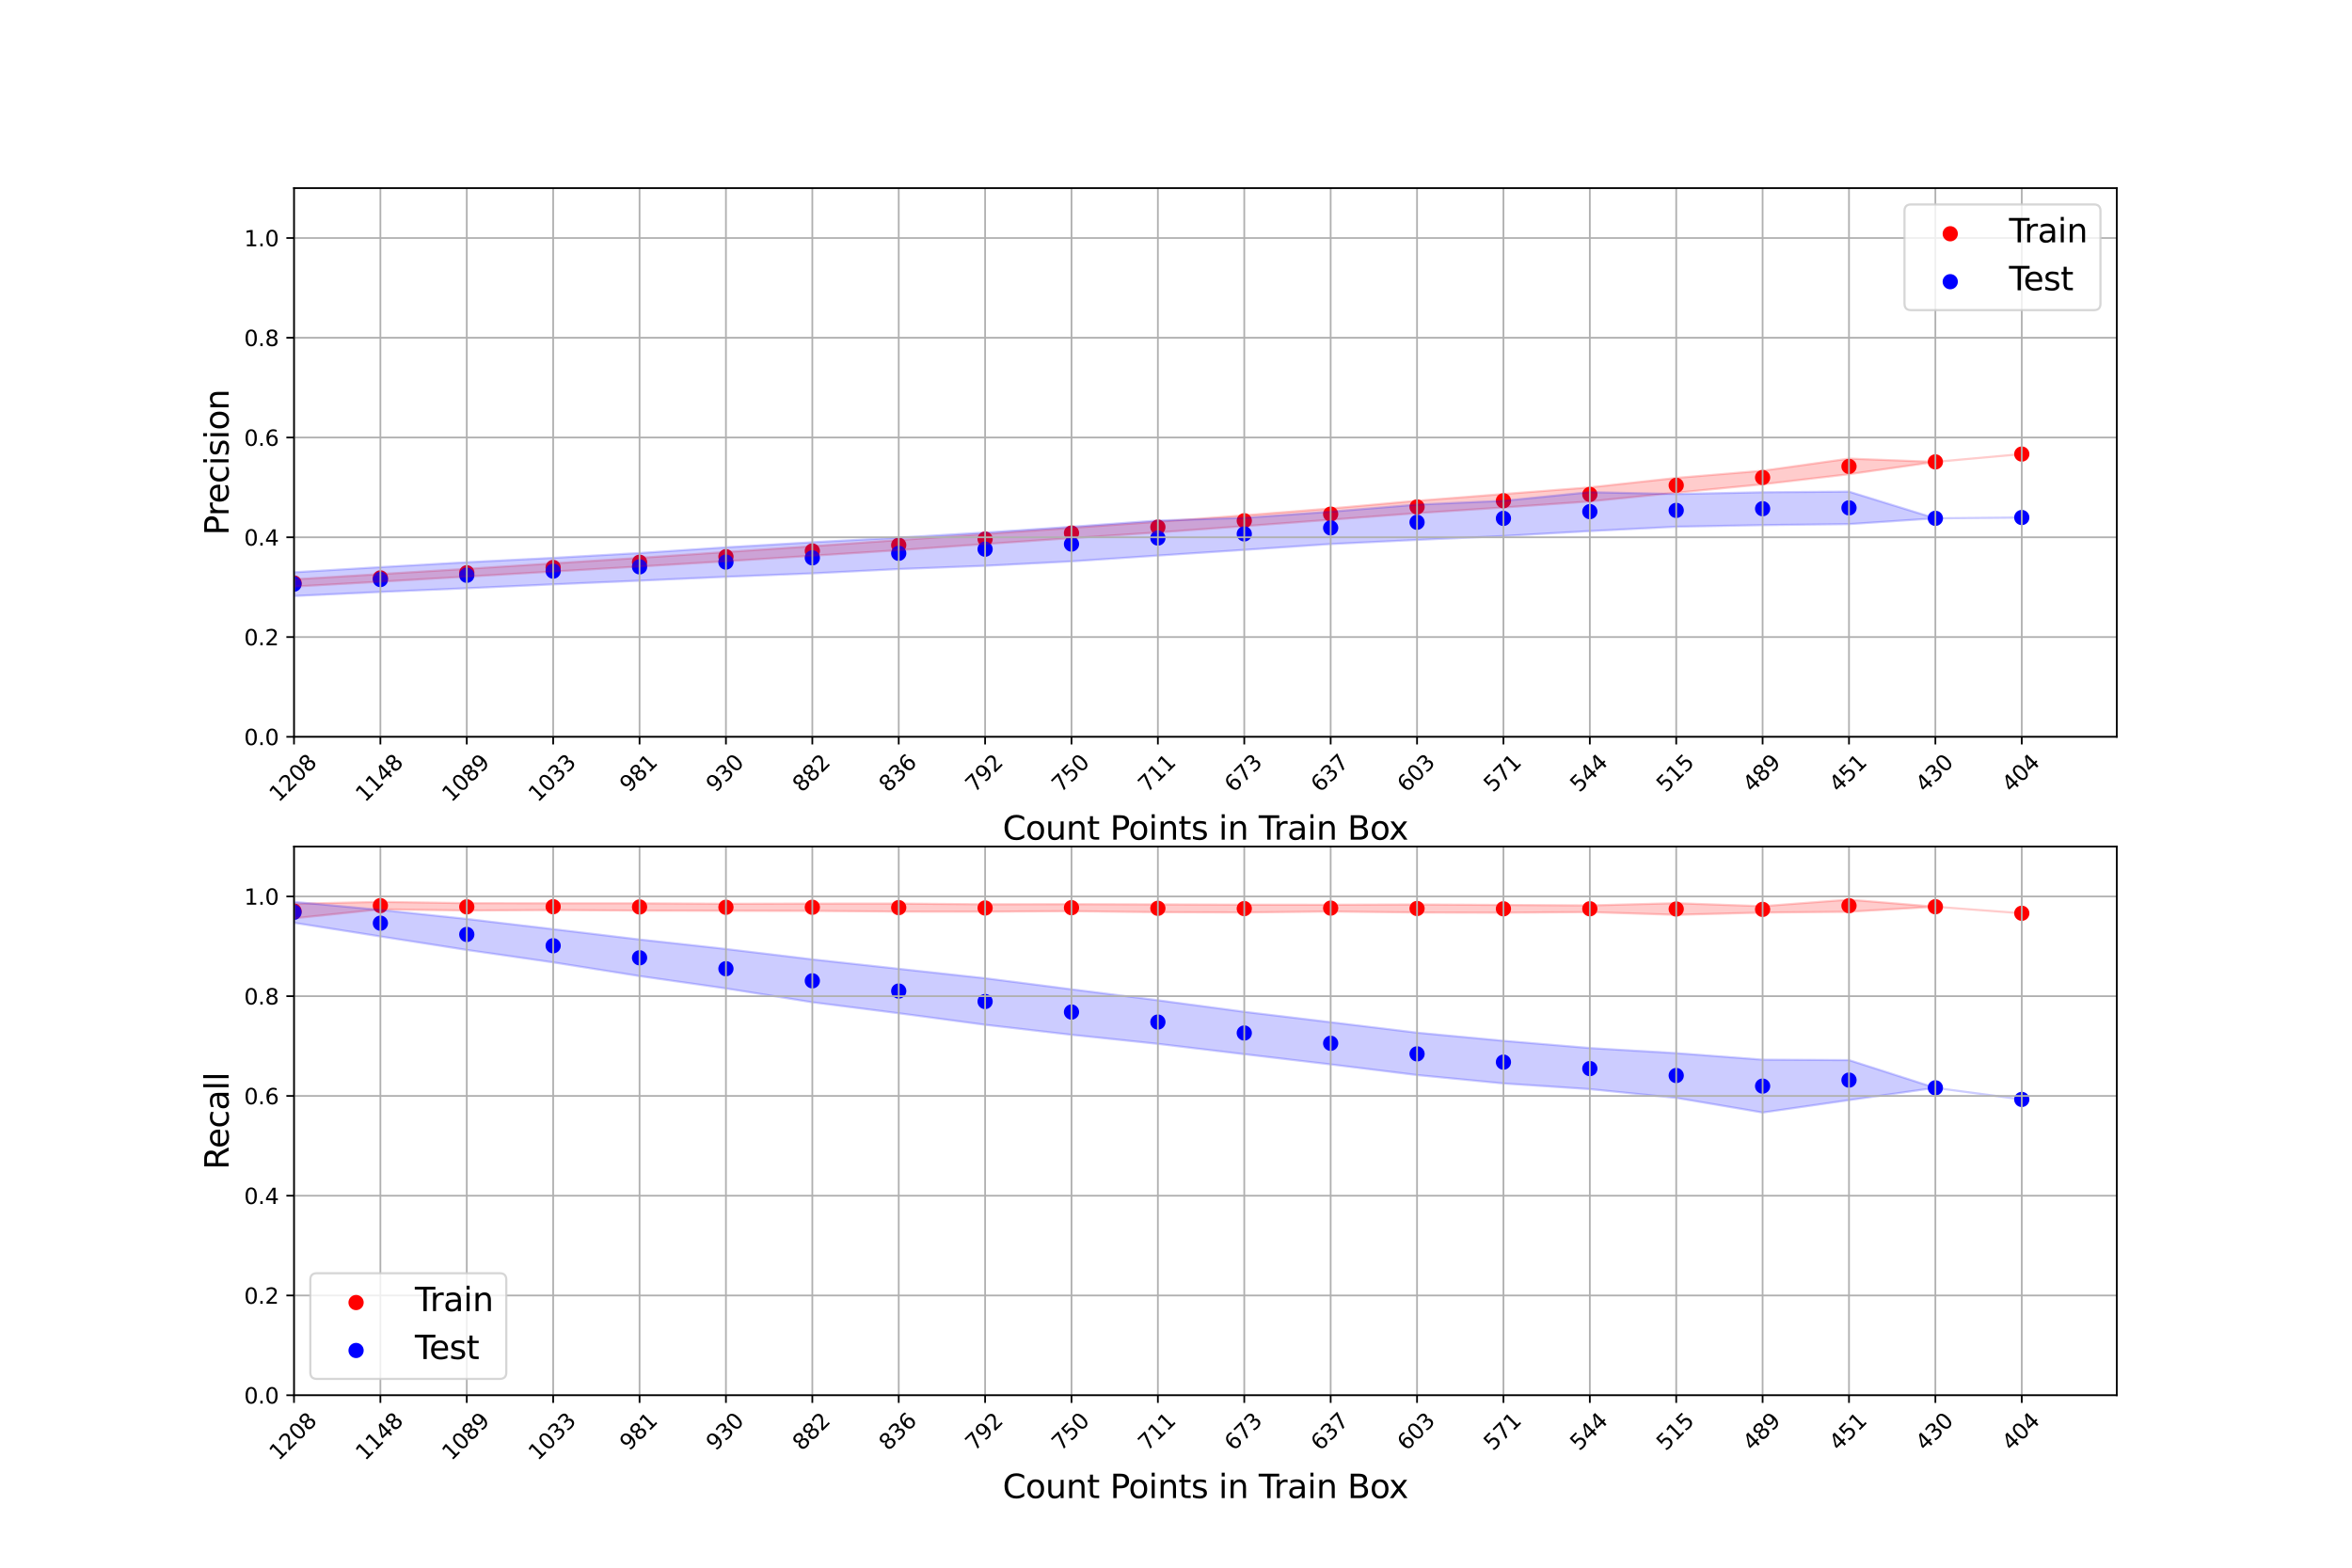 <?xml version="1.0" encoding="utf-8" standalone="no"?>
<!DOCTYPE svg PUBLIC "-//W3C//DTD SVG 1.1//EN"
  "http://www.w3.org/Graphics/SVG/1.1/DTD/svg11.dtd">
<svg xmlns:xlink="http://www.w3.org/1999/xlink" width="1080pt" height="720pt" viewBox="0 0 1080 720" xmlns="http://www.w3.org/2000/svg" version="1.1">
 <defs>
  <style type="text/css">*{stroke-linejoin: round; stroke-linecap: butt}</style>
 </defs>
 <g id="figure_1">
  <g id="patch_1">
   <path d="M 0 720 
L 1080 720 
L 1080 0 
L 0 0 
z
" style="fill: #ffffff"/>
  </g>
  <g id="axes_1">
   <g id="patch_2">
    <path d="M 135 338.4 
L 972 338.4 
L 972 86.4 
L 135 86.4 
z
" style="fill: #ffffff"/>
   </g>
   <g id="PathCollection_1">
    <defs>
     <path id="mfb0459bc02" d="M 0 3 
C 0.796 3 1.559 2.684 2.121 2.121 
C 2.684 1.559 3 0.796 3 0 
C 3 -0.796 2.684 -1.559 2.121 -2.121 
C 1.559 -2.684 0.796 -3 0 -3 
C -0.796 -3 -1.559 -2.684 -2.121 -2.121 
C -2.684 -1.559 -3 -0.796 -3 0 
C -3 0.796 -2.684 1.559 -2.121 2.121 
C -1.559 2.684 -0.796 3 0 3 
z
" style="stroke: #ff0000"/>
    </defs>
    <g clip-path="url(#pd93b5c520e)">
     <use xlink:href="#mfb0459bc02" x="135" y="267.742" style="fill: #ff0000; stroke: #ff0000"/>
     <use xlink:href="#mfb0459bc02" x="174.668" y="265.407" style="fill: #ff0000; stroke: #ff0000"/>
     <use xlink:href="#mfb0459bc02" x="214.336" y="263.049" style="fill: #ff0000; stroke: #ff0000"/>
     <use xlink:href="#mfb0459bc02" x="254.005" y="260.621" style="fill: #ff0000; stroke: #ff0000"/>
     <use xlink:href="#mfb0459bc02" x="293.673" y="258.203" style="fill: #ff0000; stroke: #ff0000"/>
     <use xlink:href="#mfb0459bc02" x="333.341" y="255.657" style="fill: #ff0000; stroke: #ff0000"/>
     <use xlink:href="#mfb0459bc02" x="373.009" y="253.049" style="fill: #ff0000; stroke: #ff0000"/>
     <use xlink:href="#mfb0459bc02" x="412.678" y="250.364" style="fill: #ff0000; stroke: #ff0000"/>
     <use xlink:href="#mfb0459bc02" x="452.346" y="247.574" style="fill: #ff0000; stroke: #ff0000"/>
     <use xlink:href="#mfb0459bc02" x="492.014" y="244.788" style="fill: #ff0000; stroke: #ff0000"/>
     <use xlink:href="#mfb0459bc02" x="531.682" y="242.083" style="fill: #ff0000; stroke: #ff0000"/>
     <use xlink:href="#mfb0459bc02" x="571.351" y="239.164" style="fill: #ff0000; stroke: #ff0000"/>
     <use xlink:href="#mfb0459bc02" x="611.019" y="236.117" style="fill: #ff0000; stroke: #ff0000"/>
     <use xlink:href="#mfb0459bc02" x="650.687" y="232.833" style="fill: #ff0000; stroke: #ff0000"/>
     <use xlink:href="#mfb0459bc02" x="690.355" y="229.989" style="fill: #ff0000; stroke: #ff0000"/>
     <use xlink:href="#mfb0459bc02" x="730.024" y="227.071" style="fill: #ff0000; stroke: #ff0000"/>
     <use xlink:href="#mfb0459bc02" x="769.692" y="222.893" style="fill: #ff0000; stroke: #ff0000"/>
     <use xlink:href="#mfb0459bc02" x="809.36" y="219.317" style="fill: #ff0000; stroke: #ff0000"/>
     <use xlink:href="#mfb0459bc02" x="849.028" y="214.213" style="fill: #ff0000; stroke: #ff0000"/>
     <use xlink:href="#mfb0459bc02" x="888.697" y="212.134" style="fill: #ff0000; stroke: #ff0000"/>
     <use xlink:href="#mfb0459bc02" x="928.365" y="208.544" style="fill: #ff0000; stroke: #ff0000"/>
    </g>
   </g>
   <g id="PathCollection_2">
    <defs>
     <path id="md23af08da0" d="M 0 3 
C 0.796 3 1.559 2.684 2.121 2.121 
C 2.684 1.559 3 0.796 3 0 
C 3 -0.796 2.684 -1.559 2.121 -2.121 
C 1.559 -2.684 0.796 -3 0 -3 
C -0.796 -3 -1.559 -2.684 -2.121 -2.121 
C -2.684 -1.559 -3 -0.796 -3 0 
C -3 0.796 -2.684 1.559 -2.121 2.121 
C -1.559 2.684 -0.796 3 0 3 
z
" style="stroke: #0000ff"/>
    </defs>
    <g clip-path="url(#pd93b5c520e)">
     <use xlink:href="#md23af08da0" x="135" y="268.285" style="fill: #0000ff; stroke: #0000ff"/>
     <use xlink:href="#md23af08da0" x="174.668" y="266.174" style="fill: #0000ff; stroke: #0000ff"/>
     <use xlink:href="#md23af08da0" x="214.336" y="264.204" style="fill: #0000ff; stroke: #0000ff"/>
     <use xlink:href="#md23af08da0" x="254.005" y="262.3" style="fill: #0000ff; stroke: #0000ff"/>
     <use xlink:href="#md23af08da0" x="293.673" y="260.348" style="fill: #0000ff; stroke: #0000ff"/>
     <use xlink:href="#md23af08da0" x="333.341" y="258.147" style="fill: #0000ff; stroke: #0000ff"/>
     <use xlink:href="#md23af08da0" x="373.009" y="256.199" style="fill: #0000ff; stroke: #0000ff"/>
     <use xlink:href="#md23af08da0" x="412.678" y="254.13" style="fill: #0000ff; stroke: #0000ff"/>
     <use xlink:href="#md23af08da0" x="452.346" y="252.224" style="fill: #0000ff; stroke: #0000ff"/>
     <use xlink:href="#md23af08da0" x="492.014" y="249.882" style="fill: #0000ff; stroke: #0000ff"/>
     <use xlink:href="#md23af08da0" x="531.682" y="247.108" style="fill: #0000ff; stroke: #0000ff"/>
     <use xlink:href="#md23af08da0" x="571.351" y="245.197" style="fill: #0000ff; stroke: #0000ff"/>
     <use xlink:href="#md23af08da0" x="611.019" y="242.431" style="fill: #0000ff; stroke: #0000ff"/>
     <use xlink:href="#md23af08da0" x="650.687" y="239.856" style="fill: #0000ff; stroke: #0000ff"/>
     <use xlink:href="#md23af08da0" x="690.355" y="238.085" style="fill: #0000ff; stroke: #0000ff"/>
     <use xlink:href="#md23af08da0" x="730.024" y="234.975" style="fill: #0000ff; stroke: #0000ff"/>
     <use xlink:href="#md23af08da0" x="769.692" y="234.41" style="fill: #0000ff; stroke: #0000ff"/>
     <use xlink:href="#md23af08da0" x="809.36" y="233.634" style="fill: #0000ff; stroke: #0000ff"/>
     <use xlink:href="#md23af08da0" x="849.028" y="233.253" style="fill: #0000ff; stroke: #0000ff"/>
     <use xlink:href="#md23af08da0" x="888.697" y="238.054" style="fill: #0000ff; stroke: #0000ff"/>
     <use xlink:href="#md23af08da0" x="928.365" y="237.679" style="fill: #0000ff; stroke: #0000ff"/>
    </g>
   </g>
   <g id="PolyCollection_1">
    <defs>
     <path id="m53f66ab5a2" d="M 135 -453.923 
L 135 -450.592 
L 174.668 -452.846 
L 214.336 -455.175 
L 254.005 -457.499 
L 293.673 -459.803 
L 333.341 -462.214 
L 373.009 -464.766 
L 412.678 -467.306 
L 452.346 -470.125 
L 492.014 -472.863 
L 531.682 -475.466 
L 571.351 -478.357 
L 611.019 -481.298 
L 650.687 -484.319 
L 690.355 -486.924 
L 730.024 -489.703 
L 769.692 -493.711 
L 809.36 -497.564 
L 849.028 -502.203 
L 888.697 -507.866 
L 928.365 -511.456 
L 928.365 -511.456 
L 928.365 -511.456 
L 888.697 -507.866 
L 849.028 -509.37 
L 809.36 -503.803 
L 769.692 -500.504 
L 730.024 -496.154 
L 690.355 -493.097 
L 650.687 -490.016 
L 611.019 -486.469 
L 571.351 -483.315 
L 531.682 -480.368 
L 492.014 -477.56 
L 452.346 -474.726 
L 412.678 -471.967 
L 373.009 -469.136 
L 333.341 -466.472 
L 293.673 -463.79 
L 254.005 -461.258 
L 214.336 -458.728 
L 174.668 -456.341 
L 135 -453.923 
z
" style="stroke: #ff0000; stroke-opacity: 0.2"/>
    </defs>
    <g clip-path="url(#pd93b5c520e)">
     <use xlink:href="#m53f66ab5a2" x="0" y="720" style="fill: #ff0000; fill-opacity: 0.2; stroke: #ff0000; stroke-opacity: 0.2"/>
    </g>
   </g>
   <g id="PolyCollection_2">
    <defs>
     <path id="m9a998a49e4" d="M 135 -457.169 
L 135 -446.262 
L 174.668 -448.129 
L 214.336 -449.822 
L 254.005 -451.617 
L 293.673 -453.304 
L 333.341 -455.086 
L 373.009 -456.654 
L 412.678 -458.64 
L 452.346 -460.13 
L 492.014 -462.174 
L 531.682 -464.845 
L 571.351 -467.448 
L 611.019 -470.134 
L 650.687 -472.042 
L 690.355 -473.828 
L 730.024 -476.083 
L 769.692 -478.081 
L 809.36 -478.823 
L 849.028 -479.291 
L 888.697 -481.946 
L 928.365 -482.321 
L 928.365 -482.321 
L 928.365 -482.321 
L 888.697 -481.946 
L 849.028 -494.203 
L 809.36 -493.909 
L 769.692 -493.099 
L 730.024 -493.966 
L 690.355 -490.003 
L 650.687 -488.247 
L 611.019 -485.004 
L 571.351 -482.159 
L 531.682 -480.939 
L 492.014 -478.063 
L 452.346 -475.421 
L 412.678 -473.1 
L 373.009 -470.949 
L 333.341 -468.62 
L 293.673 -466 
L 254.005 -463.783 
L 214.336 -461.769 
L 174.668 -459.524 
L 135 -457.169 
z
" style="stroke: #0000ff; stroke-opacity: 0.2"/>
    </defs>
    <g clip-path="url(#pd93b5c520e)">
     <use xlink:href="#m9a998a49e4" x="0" y="720" style="fill: #0000ff; fill-opacity: 0.2; stroke: #0000ff; stroke-opacity: 0.2"/>
    </g>
   </g>
   <g id="matplotlib.axis_1">
    <g id="xtick_1">
     <g id="line2d_1">
      <path d="M 135 338.4 
L 135 86.4 
" clip-path="url(#pd93b5c520e)" style="fill: none; stroke: #b0b0b0; stroke-width: 0.8; stroke-linecap: square"/>
     </g>
     <g id="line2d_2">
      <defs>
       <path id="md4d0ea13bc" d="M 0 0 
L 0 3.5 
" style="stroke: #000000; stroke-width: 0.8"/>
      </defs>
      <g>
       <use xlink:href="#md4d0ea13bc" x="135" y="338.4" style="stroke: #000000; stroke-width: 0.8"/>
      </g>
     </g>
     <g id="text_1">
      <!-- 1208 -->
      <g transform="translate(127.953 368.769) rotate(-45) scale(0.1 -0.1)">
       <defs>
        <path id="DejaVuSans-31" d="M 794 531 
L 1825 531 
L 1825 4091 
L 703 3866 
L 703 4441 
L 1819 4666 
L 2450 4666 
L 2450 531 
L 3481 531 
L 3481 0 
L 794 0 
L 794 531 
z
" transform="scale(0.016)"/>
        <path id="DejaVuSans-32" d="M 1228 531 
L 3431 531 
L 3431 0 
L 469 0 
L 469 531 
Q 828 903 1448 1529 
Q 2069 2156 2228 2338 
Q 2531 2678 2651 2914 
Q 2772 3150 2772 3378 
Q 2772 3750 2511 3984 
Q 2250 4219 1831 4219 
Q 1534 4219 1204 4116 
Q 875 4013 500 3803 
L 500 4441 
Q 881 4594 1212 4672 
Q 1544 4750 1819 4750 
Q 2544 4750 2975 4387 
Q 3406 4025 3406 3419 
Q 3406 3131 3298 2873 
Q 3191 2616 2906 2266 
Q 2828 2175 2409 1742 
Q 1991 1309 1228 531 
z
" transform="scale(0.016)"/>
        <path id="DejaVuSans-30" d="M 2034 4250 
Q 1547 4250 1301 3770 
Q 1056 3291 1056 2328 
Q 1056 1369 1301 889 
Q 1547 409 2034 409 
Q 2525 409 2770 889 
Q 3016 1369 3016 2328 
Q 3016 3291 2770 3770 
Q 2525 4250 2034 4250 
z
M 2034 4750 
Q 2819 4750 3233 4129 
Q 3647 3509 3647 2328 
Q 3647 1150 3233 529 
Q 2819 -91 2034 -91 
Q 1250 -91 836 529 
Q 422 1150 422 2328 
Q 422 3509 836 4129 
Q 1250 4750 2034 4750 
z
" transform="scale(0.016)"/>
        <path id="DejaVuSans-38" d="M 2034 2216 
Q 1584 2216 1326 1975 
Q 1069 1734 1069 1313 
Q 1069 891 1326 650 
Q 1584 409 2034 409 
Q 2484 409 2743 651 
Q 3003 894 3003 1313 
Q 3003 1734 2745 1975 
Q 2488 2216 2034 2216 
z
M 1403 2484 
Q 997 2584 770 2862 
Q 544 3141 544 3541 
Q 544 4100 942 4425 
Q 1341 4750 2034 4750 
Q 2731 4750 3128 4425 
Q 3525 4100 3525 3541 
Q 3525 3141 3298 2862 
Q 3072 2584 2669 2484 
Q 3125 2378 3379 2068 
Q 3634 1759 3634 1313 
Q 3634 634 3220 271 
Q 2806 -91 2034 -91 
Q 1263 -91 848 271 
Q 434 634 434 1313 
Q 434 1759 690 2068 
Q 947 2378 1403 2484 
z
M 1172 3481 
Q 1172 3119 1398 2916 
Q 1625 2713 2034 2713 
Q 2441 2713 2670 2916 
Q 2900 3119 2900 3481 
Q 2900 3844 2670 4047 
Q 2441 4250 2034 4250 
Q 1625 4250 1398 4047 
Q 1172 3844 1172 3481 
z
" transform="scale(0.016)"/>
       </defs>
       <use xlink:href="#DejaVuSans-31"/>
       <use xlink:href="#DejaVuSans-32" x="63.623"/>
       <use xlink:href="#DejaVuSans-30" x="127.246"/>
       <use xlink:href="#DejaVuSans-38" x="190.869"/>
      </g>
     </g>
    </g>
    <g id="xtick_2">
     <g id="line2d_3">
      <path d="M 174.668 338.4 
L 174.668 86.4 
" clip-path="url(#pd93b5c520e)" style="fill: none; stroke: #b0b0b0; stroke-width: 0.8; stroke-linecap: square"/>
     </g>
     <g id="line2d_4">
      <g>
       <use xlink:href="#md4d0ea13bc" x="174.668" y="338.4" style="stroke: #000000; stroke-width: 0.8"/>
      </g>
     </g>
     <g id="text_2">
      <!-- 1148 -->
      <g transform="translate(167.621 368.769) rotate(-45) scale(0.1 -0.1)">
       <defs>
        <path id="DejaVuSans-34" d="M 2419 4116 
L 825 1625 
L 2419 1625 
L 2419 4116 
z
M 2253 4666 
L 3047 4666 
L 3047 1625 
L 3713 1625 
L 3713 1100 
L 3047 1100 
L 3047 0 
L 2419 0 
L 2419 1100 
L 313 1100 
L 313 1709 
L 2253 4666 
z
" transform="scale(0.016)"/>
       </defs>
       <use xlink:href="#DejaVuSans-31"/>
       <use xlink:href="#DejaVuSans-31" x="63.623"/>
       <use xlink:href="#DejaVuSans-34" x="127.246"/>
       <use xlink:href="#DejaVuSans-38" x="190.869"/>
      </g>
     </g>
    </g>
    <g id="xtick_3">
     <g id="line2d_5">
      <path d="M 214.336 338.4 
L 214.336 86.4 
" clip-path="url(#pd93b5c520e)" style="fill: none; stroke: #b0b0b0; stroke-width: 0.8; stroke-linecap: square"/>
     </g>
     <g id="line2d_6">
      <g>
       <use xlink:href="#md4d0ea13bc" x="214.336" y="338.4" style="stroke: #000000; stroke-width: 0.8"/>
      </g>
     </g>
     <g id="text_3">
      <!-- 1089 -->
      <g transform="translate(207.29 368.769) rotate(-45) scale(0.1 -0.1)">
       <defs>
        <path id="DejaVuSans-39" d="M 703 97 
L 703 672 
Q 941 559 1184 500 
Q 1428 441 1663 441 
Q 2288 441 2617 861 
Q 2947 1281 2994 2138 
Q 2813 1869 2534 1725 
Q 2256 1581 1919 1581 
Q 1219 1581 811 2004 
Q 403 2428 403 3163 
Q 403 3881 828 4315 
Q 1253 4750 1959 4750 
Q 2769 4750 3195 4129 
Q 3622 3509 3622 2328 
Q 3622 1225 3098 567 
Q 2575 -91 1691 -91 
Q 1453 -91 1209 -44 
Q 966 3 703 97 
z
M 1959 2075 
Q 2384 2075 2632 2365 
Q 2881 2656 2881 3163 
Q 2881 3666 2632 3958 
Q 2384 4250 1959 4250 
Q 1534 4250 1286 3958 
Q 1038 3666 1038 3163 
Q 1038 2656 1286 2365 
Q 1534 2075 1959 2075 
z
" transform="scale(0.016)"/>
       </defs>
       <use xlink:href="#DejaVuSans-31"/>
       <use xlink:href="#DejaVuSans-30" x="63.623"/>
       <use xlink:href="#DejaVuSans-38" x="127.246"/>
       <use xlink:href="#DejaVuSans-39" x="190.869"/>
      </g>
     </g>
    </g>
    <g id="xtick_4">
     <g id="line2d_7">
      <path d="M 254.005 338.4 
L 254.005 86.4 
" clip-path="url(#pd93b5c520e)" style="fill: none; stroke: #b0b0b0; stroke-width: 0.8; stroke-linecap: square"/>
     </g>
     <g id="line2d_8">
      <g>
       <use xlink:href="#md4d0ea13bc" x="254.005" y="338.4" style="stroke: #000000; stroke-width: 0.8"/>
      </g>
     </g>
     <g id="text_4">
      <!-- 1033 -->
      <g transform="translate(246.958 368.769) rotate(-45) scale(0.1 -0.1)">
       <defs>
        <path id="DejaVuSans-33" d="M 2597 2516 
Q 3050 2419 3304 2112 
Q 3559 1806 3559 1356 
Q 3559 666 3084 287 
Q 2609 -91 1734 -91 
Q 1441 -91 1130 -33 
Q 819 25 488 141 
L 488 750 
Q 750 597 1062 519 
Q 1375 441 1716 441 
Q 2309 441 2620 675 
Q 2931 909 2931 1356 
Q 2931 1769 2642 2001 
Q 2353 2234 1838 2234 
L 1294 2234 
L 1294 2753 
L 1863 2753 
Q 2328 2753 2575 2939 
Q 2822 3125 2822 3475 
Q 2822 3834 2567 4026 
Q 2313 4219 1838 4219 
Q 1578 4219 1281 4162 
Q 984 4106 628 3988 
L 628 4550 
Q 988 4650 1302 4700 
Q 1616 4750 1894 4750 
Q 2613 4750 3031 4423 
Q 3450 4097 3450 3541 
Q 3450 3153 3228 2886 
Q 3006 2619 2597 2516 
z
" transform="scale(0.016)"/>
       </defs>
       <use xlink:href="#DejaVuSans-31"/>
       <use xlink:href="#DejaVuSans-30" x="63.623"/>
       <use xlink:href="#DejaVuSans-33" x="127.246"/>
       <use xlink:href="#DejaVuSans-33" x="190.869"/>
      </g>
     </g>
    </g>
    <g id="xtick_5">
     <g id="line2d_9">
      <path d="M 293.673 338.4 
L 293.673 86.4 
" clip-path="url(#pd93b5c520e)" style="fill: none; stroke: #b0b0b0; stroke-width: 0.8; stroke-linecap: square"/>
     </g>
     <g id="line2d_10">
      <g>
       <use xlink:href="#md4d0ea13bc" x="293.673" y="338.4" style="stroke: #000000; stroke-width: 0.8"/>
      </g>
     </g>
     <g id="text_5">
      <!-- 981 -->
      <g transform="translate(288.876 364.27) rotate(-45) scale(0.1 -0.1)">
       <use xlink:href="#DejaVuSans-39"/>
       <use xlink:href="#DejaVuSans-38" x="63.623"/>
       <use xlink:href="#DejaVuSans-31" x="127.246"/>
      </g>
     </g>
    </g>
    <g id="xtick_6">
     <g id="line2d_11">
      <path d="M 333.341 338.4 
L 333.341 86.4 
" clip-path="url(#pd93b5c520e)" style="fill: none; stroke: #b0b0b0; stroke-width: 0.8; stroke-linecap: square"/>
     </g>
     <g id="line2d_12">
      <g>
       <use xlink:href="#md4d0ea13bc" x="333.341" y="338.4" style="stroke: #000000; stroke-width: 0.8"/>
      </g>
     </g>
     <g id="text_6">
      <!-- 930 -->
      <g transform="translate(328.544 364.27) rotate(-45) scale(0.1 -0.1)">
       <use xlink:href="#DejaVuSans-39"/>
       <use xlink:href="#DejaVuSans-33" x="63.623"/>
       <use xlink:href="#DejaVuSans-30" x="127.246"/>
      </g>
     </g>
    </g>
    <g id="xtick_7">
     <g id="line2d_13">
      <path d="M 373.009 338.4 
L 373.009 86.4 
" clip-path="url(#pd93b5c520e)" style="fill: none; stroke: #b0b0b0; stroke-width: 0.8; stroke-linecap: square"/>
     </g>
     <g id="line2d_14">
      <g>
       <use xlink:href="#md4d0ea13bc" x="373.009" y="338.4" style="stroke: #000000; stroke-width: 0.8"/>
      </g>
     </g>
     <g id="text_7">
      <!-- 882 -->
      <g transform="translate(368.212 364.27) rotate(-45) scale(0.1 -0.1)">
       <use xlink:href="#DejaVuSans-38"/>
       <use xlink:href="#DejaVuSans-38" x="63.623"/>
       <use xlink:href="#DejaVuSans-32" x="127.246"/>
      </g>
     </g>
    </g>
    <g id="xtick_8">
     <g id="line2d_15">
      <path d="M 412.678 338.4 
L 412.678 86.4 
" clip-path="url(#pd93b5c520e)" style="fill: none; stroke: #b0b0b0; stroke-width: 0.8; stroke-linecap: square"/>
     </g>
     <g id="line2d_16">
      <g>
       <use xlink:href="#md4d0ea13bc" x="412.678" y="338.4" style="stroke: #000000; stroke-width: 0.8"/>
      </g>
     </g>
     <g id="text_8">
      <!-- 836 -->
      <g transform="translate(407.88 364.27) rotate(-45) scale(0.1 -0.1)">
       <defs>
        <path id="DejaVuSans-36" d="M 2113 2584 
Q 1688 2584 1439 2293 
Q 1191 2003 1191 1497 
Q 1191 994 1439 701 
Q 1688 409 2113 409 
Q 2538 409 2786 701 
Q 3034 994 3034 1497 
Q 3034 2003 2786 2293 
Q 2538 2584 2113 2584 
z
M 3366 4563 
L 3366 3988 
Q 3128 4100 2886 4159 
Q 2644 4219 2406 4219 
Q 1781 4219 1451 3797 
Q 1122 3375 1075 2522 
Q 1259 2794 1537 2939 
Q 1816 3084 2150 3084 
Q 2853 3084 3261 2657 
Q 3669 2231 3669 1497 
Q 3669 778 3244 343 
Q 2819 -91 2113 -91 
Q 1303 -91 875 529 
Q 447 1150 447 2328 
Q 447 3434 972 4092 
Q 1497 4750 2381 4750 
Q 2619 4750 2861 4703 
Q 3103 4656 3366 4563 
z
" transform="scale(0.016)"/>
       </defs>
       <use xlink:href="#DejaVuSans-38"/>
       <use xlink:href="#DejaVuSans-33" x="63.623"/>
       <use xlink:href="#DejaVuSans-36" x="127.246"/>
      </g>
     </g>
    </g>
    <g id="xtick_9">
     <g id="line2d_17">
      <path d="M 452.346 338.4 
L 452.346 86.4 
" clip-path="url(#pd93b5c520e)" style="fill: none; stroke: #b0b0b0; stroke-width: 0.8; stroke-linecap: square"/>
     </g>
     <g id="line2d_18">
      <g>
       <use xlink:href="#md4d0ea13bc" x="452.346" y="338.4" style="stroke: #000000; stroke-width: 0.8"/>
      </g>
     </g>
     <g id="text_9">
      <!-- 792 -->
      <g transform="translate(447.549 364.27) rotate(-45) scale(0.1 -0.1)">
       <defs>
        <path id="DejaVuSans-37" d="M 525 4666 
L 3525 4666 
L 3525 4397 
L 1831 0 
L 1172 0 
L 2766 4134 
L 525 4134 
L 525 4666 
z
" transform="scale(0.016)"/>
       </defs>
       <use xlink:href="#DejaVuSans-37"/>
       <use xlink:href="#DejaVuSans-39" x="63.623"/>
       <use xlink:href="#DejaVuSans-32" x="127.246"/>
      </g>
     </g>
    </g>
    <g id="xtick_10">
     <g id="line2d_19">
      <path d="M 492.014 338.4 
L 492.014 86.4 
" clip-path="url(#pd93b5c520e)" style="fill: none; stroke: #b0b0b0; stroke-width: 0.8; stroke-linecap: square"/>
     </g>
     <g id="line2d_20">
      <g>
       <use xlink:href="#md4d0ea13bc" x="492.014" y="338.4" style="stroke: #000000; stroke-width: 0.8"/>
      </g>
     </g>
     <g id="text_10">
      <!-- 750 -->
      <g transform="translate(487.217 364.27) rotate(-45) scale(0.1 -0.1)">
       <defs>
        <path id="DejaVuSans-35" d="M 691 4666 
L 3169 4666 
L 3169 4134 
L 1269 4134 
L 1269 2991 
Q 1406 3038 1543 3061 
Q 1681 3084 1819 3084 
Q 2600 3084 3056 2656 
Q 3513 2228 3513 1497 
Q 3513 744 3044 326 
Q 2575 -91 1722 -91 
Q 1428 -91 1123 -41 
Q 819 9 494 109 
L 494 744 
Q 775 591 1075 516 
Q 1375 441 1709 441 
Q 2250 441 2565 725 
Q 2881 1009 2881 1497 
Q 2881 1984 2565 2268 
Q 2250 2553 1709 2553 
Q 1456 2553 1204 2497 
Q 953 2441 691 2322 
L 691 4666 
z
" transform="scale(0.016)"/>
       </defs>
       <use xlink:href="#DejaVuSans-37"/>
       <use xlink:href="#DejaVuSans-35" x="63.623"/>
       <use xlink:href="#DejaVuSans-30" x="127.246"/>
      </g>
     </g>
    </g>
    <g id="xtick_11">
     <g id="line2d_21">
      <path d="M 531.682 338.4 
L 531.682 86.4 
" clip-path="url(#pd93b5c520e)" style="fill: none; stroke: #b0b0b0; stroke-width: 0.8; stroke-linecap: square"/>
     </g>
     <g id="line2d_22">
      <g>
       <use xlink:href="#md4d0ea13bc" x="531.682" y="338.4" style="stroke: #000000; stroke-width: 0.8"/>
      </g>
     </g>
     <g id="text_11">
      <!-- 711 -->
      <g transform="translate(526.885 364.27) rotate(-45) scale(0.1 -0.1)">
       <use xlink:href="#DejaVuSans-37"/>
       <use xlink:href="#DejaVuSans-31" x="63.623"/>
       <use xlink:href="#DejaVuSans-31" x="127.246"/>
      </g>
     </g>
    </g>
    <g id="xtick_12">
     <g id="line2d_23">
      <path d="M 571.351 338.4 
L 571.351 86.4 
" clip-path="url(#pd93b5c520e)" style="fill: none; stroke: #b0b0b0; stroke-width: 0.8; stroke-linecap: square"/>
     </g>
     <g id="line2d_24">
      <g>
       <use xlink:href="#md4d0ea13bc" x="571.351" y="338.4" style="stroke: #000000; stroke-width: 0.8"/>
      </g>
     </g>
     <g id="text_12">
      <!-- 673 -->
      <g transform="translate(566.553 364.27) rotate(-45) scale(0.1 -0.1)">
       <use xlink:href="#DejaVuSans-36"/>
       <use xlink:href="#DejaVuSans-37" x="63.623"/>
       <use xlink:href="#DejaVuSans-33" x="127.246"/>
      </g>
     </g>
    </g>
    <g id="xtick_13">
     <g id="line2d_25">
      <path d="M 611.019 338.4 
L 611.019 86.4 
" clip-path="url(#pd93b5c520e)" style="fill: none; stroke: #b0b0b0; stroke-width: 0.8; stroke-linecap: square"/>
     </g>
     <g id="line2d_26">
      <g>
       <use xlink:href="#md4d0ea13bc" x="611.019" y="338.4" style="stroke: #000000; stroke-width: 0.8"/>
      </g>
     </g>
     <g id="text_13">
      <!-- 637 -->
      <g transform="translate(606.222 364.27) rotate(-45) scale(0.1 -0.1)">
       <use xlink:href="#DejaVuSans-36"/>
       <use xlink:href="#DejaVuSans-33" x="63.623"/>
       <use xlink:href="#DejaVuSans-37" x="127.246"/>
      </g>
     </g>
    </g>
    <g id="xtick_14">
     <g id="line2d_27">
      <path d="M 650.687 338.4 
L 650.687 86.4 
" clip-path="url(#pd93b5c520e)" style="fill: none; stroke: #b0b0b0; stroke-width: 0.8; stroke-linecap: square"/>
     </g>
     <g id="line2d_28">
      <g>
       <use xlink:href="#md4d0ea13bc" x="650.687" y="338.4" style="stroke: #000000; stroke-width: 0.8"/>
      </g>
     </g>
     <g id="text_14">
      <!-- 603 -->
      <g transform="translate(645.89 364.27) rotate(-45) scale(0.1 -0.1)">
       <use xlink:href="#DejaVuSans-36"/>
       <use xlink:href="#DejaVuSans-30" x="63.623"/>
       <use xlink:href="#DejaVuSans-33" x="127.246"/>
      </g>
     </g>
    </g>
    <g id="xtick_15">
     <g id="line2d_29">
      <path d="M 690.355 338.4 
L 690.355 86.4 
" clip-path="url(#pd93b5c520e)" style="fill: none; stroke: #b0b0b0; stroke-width: 0.8; stroke-linecap: square"/>
     </g>
     <g id="line2d_30">
      <g>
       <use xlink:href="#md4d0ea13bc" x="690.355" y="338.4" style="stroke: #000000; stroke-width: 0.8"/>
      </g>
     </g>
     <g id="text_15">
      <!-- 571 -->
      <g transform="translate(685.558 364.27) rotate(-45) scale(0.1 -0.1)">
       <use xlink:href="#DejaVuSans-35"/>
       <use xlink:href="#DejaVuSans-37" x="63.623"/>
       <use xlink:href="#DejaVuSans-31" x="127.246"/>
      </g>
     </g>
    </g>
    <g id="xtick_16">
     <g id="line2d_31">
      <path d="M 730.024 338.4 
L 730.024 86.4 
" clip-path="url(#pd93b5c520e)" style="fill: none; stroke: #b0b0b0; stroke-width: 0.8; stroke-linecap: square"/>
     </g>
     <g id="line2d_32">
      <g>
       <use xlink:href="#md4d0ea13bc" x="730.024" y="338.4" style="stroke: #000000; stroke-width: 0.8"/>
      </g>
     </g>
     <g id="text_16">
      <!-- 544 -->
      <g transform="translate(725.226 364.27) rotate(-45) scale(0.1 -0.1)">
       <use xlink:href="#DejaVuSans-35"/>
       <use xlink:href="#DejaVuSans-34" x="63.623"/>
       <use xlink:href="#DejaVuSans-34" x="127.246"/>
      </g>
     </g>
    </g>
    <g id="xtick_17">
     <g id="line2d_33">
      <path d="M 769.692 338.4 
L 769.692 86.4 
" clip-path="url(#pd93b5c520e)" style="fill: none; stroke: #b0b0b0; stroke-width: 0.8; stroke-linecap: square"/>
     </g>
     <g id="line2d_34">
      <g>
       <use xlink:href="#md4d0ea13bc" x="769.692" y="338.4" style="stroke: #000000; stroke-width: 0.8"/>
      </g>
     </g>
     <g id="text_17">
      <!-- 515 -->
      <g transform="translate(764.895 364.27) rotate(-45) scale(0.1 -0.1)">
       <use xlink:href="#DejaVuSans-35"/>
       <use xlink:href="#DejaVuSans-31" x="63.623"/>
       <use xlink:href="#DejaVuSans-35" x="127.246"/>
      </g>
     </g>
    </g>
    <g id="xtick_18">
     <g id="line2d_35">
      <path d="M 809.36 338.4 
L 809.36 86.4 
" clip-path="url(#pd93b5c520e)" style="fill: none; stroke: #b0b0b0; stroke-width: 0.8; stroke-linecap: square"/>
     </g>
     <g id="line2d_36">
      <g>
       <use xlink:href="#md4d0ea13bc" x="809.36" y="338.4" style="stroke: #000000; stroke-width: 0.8"/>
      </g>
     </g>
     <g id="text_18">
      <!-- 489 -->
      <g transform="translate(804.563 364.27) rotate(-45) scale(0.1 -0.1)">
       <use xlink:href="#DejaVuSans-34"/>
       <use xlink:href="#DejaVuSans-38" x="63.623"/>
       <use xlink:href="#DejaVuSans-39" x="127.246"/>
      </g>
     </g>
    </g>
    <g id="xtick_19">
     <g id="line2d_37">
      <path d="M 849.028 338.4 
L 849.028 86.4 
" clip-path="url(#pd93b5c520e)" style="fill: none; stroke: #b0b0b0; stroke-width: 0.8; stroke-linecap: square"/>
     </g>
     <g id="line2d_38">
      <g>
       <use xlink:href="#md4d0ea13bc" x="849.028" y="338.4" style="stroke: #000000; stroke-width: 0.8"/>
      </g>
     </g>
     <g id="text_19">
      <!-- 451 -->
      <g transform="translate(844.231 364.27) rotate(-45) scale(0.1 -0.1)">
       <use xlink:href="#DejaVuSans-34"/>
       <use xlink:href="#DejaVuSans-35" x="63.623"/>
       <use xlink:href="#DejaVuSans-31" x="127.246"/>
      </g>
     </g>
    </g>
    <g id="xtick_20">
     <g id="line2d_39">
      <path d="M 888.697 338.4 
L 888.697 86.4 
" clip-path="url(#pd93b5c520e)" style="fill: none; stroke: #b0b0b0; stroke-width: 0.8; stroke-linecap: square"/>
     </g>
     <g id="line2d_40">
      <g>
       <use xlink:href="#md4d0ea13bc" x="888.697" y="338.4" style="stroke: #000000; stroke-width: 0.8"/>
      </g>
     </g>
     <g id="text_20">
      <!-- 430 -->
      <g transform="translate(883.899 364.27) rotate(-45) scale(0.1 -0.1)">
       <use xlink:href="#DejaVuSans-34"/>
       <use xlink:href="#DejaVuSans-33" x="63.623"/>
       <use xlink:href="#DejaVuSans-30" x="127.246"/>
      </g>
     </g>
    </g>
    <g id="xtick_21">
     <g id="line2d_41">
      <path d="M 928.365 338.4 
L 928.365 86.4 
" clip-path="url(#pd93b5c520e)" style="fill: none; stroke: #b0b0b0; stroke-width: 0.8; stroke-linecap: square"/>
     </g>
     <g id="line2d_42">
      <g>
       <use xlink:href="#md4d0ea13bc" x="928.365" y="338.4" style="stroke: #000000; stroke-width: 0.8"/>
      </g>
     </g>
     <g id="text_21">
      <!-- 404 -->
      <g transform="translate(923.568 364.27) rotate(-45) scale(0.1 -0.1)">
       <use xlink:href="#DejaVuSans-34"/>
       <use xlink:href="#DejaVuSans-30" x="63.623"/>
       <use xlink:href="#DejaVuSans-34" x="127.246"/>
      </g>
     </g>
    </g>
    <g id="text_22">
     <!-- Count Points in Train Box -->
     <g transform="translate(460.403 385.637) scale(0.15 -0.15)">
      <defs>
       <path id="DejaVuSans-43" d="M 4122 4306 
L 4122 3641 
Q 3803 3938 3442 4084 
Q 3081 4231 2675 4231 
Q 1875 4231 1450 3742 
Q 1025 3253 1025 2328 
Q 1025 1406 1450 917 
Q 1875 428 2675 428 
Q 3081 428 3442 575 
Q 3803 722 4122 1019 
L 4122 359 
Q 3791 134 3420 21 
Q 3050 -91 2638 -91 
Q 1578 -91 968 557 
Q 359 1206 359 2328 
Q 359 3453 968 4101 
Q 1578 4750 2638 4750 
Q 3056 4750 3426 4639 
Q 3797 4528 4122 4306 
z
" transform="scale(0.016)"/>
       <path id="DejaVuSans-6f" d="M 1959 3097 
Q 1497 3097 1228 2736 
Q 959 2375 959 1747 
Q 959 1119 1226 758 
Q 1494 397 1959 397 
Q 2419 397 2687 759 
Q 2956 1122 2956 1747 
Q 2956 2369 2687 2733 
Q 2419 3097 1959 3097 
z
M 1959 3584 
Q 2709 3584 3137 3096 
Q 3566 2609 3566 1747 
Q 3566 888 3137 398 
Q 2709 -91 1959 -91 
Q 1206 -91 779 398 
Q 353 888 353 1747 
Q 353 2609 779 3096 
Q 1206 3584 1959 3584 
z
" transform="scale(0.016)"/>
       <path id="DejaVuSans-75" d="M 544 1381 
L 544 3500 
L 1119 3500 
L 1119 1403 
Q 1119 906 1312 657 
Q 1506 409 1894 409 
Q 2359 409 2629 706 
Q 2900 1003 2900 1516 
L 2900 3500 
L 3475 3500 
L 3475 0 
L 2900 0 
L 2900 538 
Q 2691 219 2414 64 
Q 2138 -91 1772 -91 
Q 1169 -91 856 284 
Q 544 659 544 1381 
z
M 1991 3584 
L 1991 3584 
z
" transform="scale(0.016)"/>
       <path id="DejaVuSans-6e" d="M 3513 2113 
L 3513 0 
L 2938 0 
L 2938 2094 
Q 2938 2591 2744 2837 
Q 2550 3084 2163 3084 
Q 1697 3084 1428 2787 
Q 1159 2491 1159 1978 
L 1159 0 
L 581 0 
L 581 3500 
L 1159 3500 
L 1159 2956 
Q 1366 3272 1645 3428 
Q 1925 3584 2291 3584 
Q 2894 3584 3203 3211 
Q 3513 2838 3513 2113 
z
" transform="scale(0.016)"/>
       <path id="DejaVuSans-74" d="M 1172 4494 
L 1172 3500 
L 2356 3500 
L 2356 3053 
L 1172 3053 
L 1172 1153 
Q 1172 725 1289 603 
Q 1406 481 1766 481 
L 2356 481 
L 2356 0 
L 1766 0 
Q 1100 0 847 248 
Q 594 497 594 1153 
L 594 3053 
L 172 3053 
L 172 3500 
L 594 3500 
L 594 4494 
L 1172 4494 
z
" transform="scale(0.016)"/>
       <path id="DejaVuSans-20" transform="scale(0.016)"/>
       <path id="DejaVuSans-50" d="M 1259 4147 
L 1259 2394 
L 2053 2394 
Q 2494 2394 2734 2622 
Q 2975 2850 2975 3272 
Q 2975 3691 2734 3919 
Q 2494 4147 2053 4147 
L 1259 4147 
z
M 628 4666 
L 2053 4666 
Q 2838 4666 3239 4311 
Q 3641 3956 3641 3272 
Q 3641 2581 3239 2228 
Q 2838 1875 2053 1875 
L 1259 1875 
L 1259 0 
L 628 0 
L 628 4666 
z
" transform="scale(0.016)"/>
       <path id="DejaVuSans-69" d="M 603 3500 
L 1178 3500 
L 1178 0 
L 603 0 
L 603 3500 
z
M 603 4863 
L 1178 4863 
L 1178 4134 
L 603 4134 
L 603 4863 
z
" transform="scale(0.016)"/>
       <path id="DejaVuSans-73" d="M 2834 3397 
L 2834 2853 
Q 2591 2978 2328 3040 
Q 2066 3103 1784 3103 
Q 1356 3103 1142 2972 
Q 928 2841 928 2578 
Q 928 2378 1081 2264 
Q 1234 2150 1697 2047 
L 1894 2003 
Q 2506 1872 2764 1633 
Q 3022 1394 3022 966 
Q 3022 478 2636 193 
Q 2250 -91 1575 -91 
Q 1294 -91 989 -36 
Q 684 19 347 128 
L 347 722 
Q 666 556 975 473 
Q 1284 391 1588 391 
Q 1994 391 2212 530 
Q 2431 669 2431 922 
Q 2431 1156 2273 1281 
Q 2116 1406 1581 1522 
L 1381 1569 
Q 847 1681 609 1914 
Q 372 2147 372 2553 
Q 372 3047 722 3315 
Q 1072 3584 1716 3584 
Q 2034 3584 2315 3537 
Q 2597 3491 2834 3397 
z
" transform="scale(0.016)"/>
       <path id="DejaVuSans-54" d="M -19 4666 
L 3928 4666 
L 3928 4134 
L 2272 4134 
L 2272 0 
L 1638 0 
L 1638 4134 
L -19 4134 
L -19 4666 
z
" transform="scale(0.016)"/>
       <path id="DejaVuSans-72" d="M 2631 2963 
Q 2534 3019 2420 3045 
Q 2306 3072 2169 3072 
Q 1681 3072 1420 2755 
Q 1159 2438 1159 1844 
L 1159 0 
L 581 0 
L 581 3500 
L 1159 3500 
L 1159 2956 
Q 1341 3275 1631 3429 
Q 1922 3584 2338 3584 
Q 2397 3584 2469 3576 
Q 2541 3569 2628 3553 
L 2631 2963 
z
" transform="scale(0.016)"/>
       <path id="DejaVuSans-61" d="M 2194 1759 
Q 1497 1759 1228 1600 
Q 959 1441 959 1056 
Q 959 750 1161 570 
Q 1363 391 1709 391 
Q 2188 391 2477 730 
Q 2766 1069 2766 1631 
L 2766 1759 
L 2194 1759 
z
M 3341 1997 
L 3341 0 
L 2766 0 
L 2766 531 
Q 2569 213 2275 61 
Q 1981 -91 1556 -91 
Q 1019 -91 701 211 
Q 384 513 384 1019 
Q 384 1609 779 1909 
Q 1175 2209 1959 2209 
L 2766 2209 
L 2766 2266 
Q 2766 2663 2505 2880 
Q 2244 3097 1772 3097 
Q 1472 3097 1187 3025 
Q 903 2953 641 2809 
L 641 3341 
Q 956 3463 1253 3523 
Q 1550 3584 1831 3584 
Q 2591 3584 2966 3190 
Q 3341 2797 3341 1997 
z
" transform="scale(0.016)"/>
       <path id="DejaVuSans-42" d="M 1259 2228 
L 1259 519 
L 2272 519 
Q 2781 519 3026 730 
Q 3272 941 3272 1375 
Q 3272 1813 3026 2020 
Q 2781 2228 2272 2228 
L 1259 2228 
z
M 1259 4147 
L 1259 2741 
L 2194 2741 
Q 2656 2741 2882 2914 
Q 3109 3088 3109 3444 
Q 3109 3797 2882 3972 
Q 2656 4147 2194 4147 
L 1259 4147 
z
M 628 4666 
L 2241 4666 
Q 2963 4666 3353 4366 
Q 3744 4066 3744 3513 
Q 3744 3084 3544 2831 
Q 3344 2578 2956 2516 
Q 3422 2416 3680 2098 
Q 3938 1781 3938 1306 
Q 3938 681 3513 340 
Q 3088 0 2303 0 
L 628 0 
L 628 4666 
z
" transform="scale(0.016)"/>
       <path id="DejaVuSans-78" d="M 3513 3500 
L 2247 1797 
L 3578 0 
L 2900 0 
L 1881 1375 
L 863 0 
L 184 0 
L 1544 1831 
L 300 3500 
L 978 3500 
L 1906 2253 
L 2834 3500 
L 3513 3500 
z
" transform="scale(0.016)"/>
      </defs>
      <use xlink:href="#DejaVuSans-43"/>
      <use xlink:href="#DejaVuSans-6f" x="69.824"/>
      <use xlink:href="#DejaVuSans-75" x="131.006"/>
      <use xlink:href="#DejaVuSans-6e" x="194.385"/>
      <use xlink:href="#DejaVuSans-74" x="257.764"/>
      <use xlink:href="#DejaVuSans-20" x="296.973"/>
      <use xlink:href="#DejaVuSans-50" x="328.76"/>
      <use xlink:href="#DejaVuSans-6f" x="385.438"/>
      <use xlink:href="#DejaVuSans-69" x="446.619"/>
      <use xlink:href="#DejaVuSans-6e" x="474.402"/>
      <use xlink:href="#DejaVuSans-74" x="537.781"/>
      <use xlink:href="#DejaVuSans-73" x="576.99"/>
      <use xlink:href="#DejaVuSans-20" x="629.09"/>
      <use xlink:href="#DejaVuSans-69" x="660.877"/>
      <use xlink:href="#DejaVuSans-6e" x="688.66"/>
      <use xlink:href="#DejaVuSans-20" x="752.039"/>
      <use xlink:href="#DejaVuSans-54" x="783.826"/>
      <use xlink:href="#DejaVuSans-72" x="830.16"/>
      <use xlink:href="#DejaVuSans-61" x="871.273"/>
      <use xlink:href="#DejaVuSans-69" x="932.553"/>
      <use xlink:href="#DejaVuSans-6e" x="960.336"/>
      <use xlink:href="#DejaVuSans-20" x="1023.715"/>
      <use xlink:href="#DejaVuSans-42" x="1055.502"/>
      <use xlink:href="#DejaVuSans-6f" x="1124.105"/>
      <use xlink:href="#DejaVuSans-78" x="1182.162"/>
     </g>
    </g>
   </g>
   <g id="matplotlib.axis_2">
    <g id="ytick_1">
     <g id="line2d_43">
      <path d="M 135 338.4 
L 972 338.4 
" clip-path="url(#pd93b5c520e)" style="fill: none; stroke: #b0b0b0; stroke-width: 0.8; stroke-linecap: square"/>
     </g>
     <g id="line2d_44">
      <defs>
       <path id="m68270f1932" d="M 0 0 
L -3.5 0 
" style="stroke: #000000; stroke-width: 0.8"/>
      </defs>
      <g>
       <use xlink:href="#m68270f1932" x="135" y="338.4" style="stroke: #000000; stroke-width: 0.8"/>
      </g>
     </g>
     <g id="text_23">
      <!-- 0.0 -->
      <g transform="translate(112.097 342.199) scale(0.1 -0.1)">
       <defs>
        <path id="DejaVuSans-2e" d="M 684 794 
L 1344 794 
L 1344 0 
L 684 0 
L 684 794 
z
" transform="scale(0.016)"/>
       </defs>
       <use xlink:href="#DejaVuSans-30"/>
       <use xlink:href="#DejaVuSans-2e" x="63.623"/>
       <use xlink:href="#DejaVuSans-30" x="95.41"/>
      </g>
     </g>
    </g>
    <g id="ytick_2">
     <g id="line2d_45">
      <path d="M 135 292.582 
L 972 292.582 
" clip-path="url(#pd93b5c520e)" style="fill: none; stroke: #b0b0b0; stroke-width: 0.8; stroke-linecap: square"/>
     </g>
     <g id="line2d_46">
      <g>
       <use xlink:href="#m68270f1932" x="135" y="292.582" style="stroke: #000000; stroke-width: 0.8"/>
      </g>
     </g>
     <g id="text_24">
      <!-- 0.2 -->
      <g transform="translate(112.097 296.381) scale(0.1 -0.1)">
       <use xlink:href="#DejaVuSans-30"/>
       <use xlink:href="#DejaVuSans-2e" x="63.623"/>
       <use xlink:href="#DejaVuSans-32" x="95.41"/>
      </g>
     </g>
    </g>
    <g id="ytick_3">
     <g id="line2d_47">
      <path d="M 135 246.764 
L 972 246.764 
" clip-path="url(#pd93b5c520e)" style="fill: none; stroke: #b0b0b0; stroke-width: 0.8; stroke-linecap: square"/>
     </g>
     <g id="line2d_48">
      <g>
       <use xlink:href="#m68270f1932" x="135" y="246.764" style="stroke: #000000; stroke-width: 0.8"/>
      </g>
     </g>
     <g id="text_25">
      <!-- 0.4 -->
      <g transform="translate(112.097 250.563) scale(0.1 -0.1)">
       <use xlink:href="#DejaVuSans-30"/>
       <use xlink:href="#DejaVuSans-2e" x="63.623"/>
       <use xlink:href="#DejaVuSans-34" x="95.41"/>
      </g>
     </g>
    </g>
    <g id="ytick_4">
     <g id="line2d_49">
      <path d="M 135 200.945 
L 972 200.945 
" clip-path="url(#pd93b5c520e)" style="fill: none; stroke: #b0b0b0; stroke-width: 0.8; stroke-linecap: square"/>
     </g>
     <g id="line2d_50">
      <g>
       <use xlink:href="#m68270f1932" x="135" y="200.945" style="stroke: #000000; stroke-width: 0.8"/>
      </g>
     </g>
     <g id="text_26">
      <!-- 0.6 -->
      <g transform="translate(112.097 204.745) scale(0.1 -0.1)">
       <use xlink:href="#DejaVuSans-30"/>
       <use xlink:href="#DejaVuSans-2e" x="63.623"/>
       <use xlink:href="#DejaVuSans-36" x="95.41"/>
      </g>
     </g>
    </g>
    <g id="ytick_5">
     <g id="line2d_51">
      <path d="M 135 155.127 
L 972 155.127 
" clip-path="url(#pd93b5c520e)" style="fill: none; stroke: #b0b0b0; stroke-width: 0.8; stroke-linecap: square"/>
     </g>
     <g id="line2d_52">
      <g>
       <use xlink:href="#m68270f1932" x="135" y="155.127" style="stroke: #000000; stroke-width: 0.8"/>
      </g>
     </g>
     <g id="text_27">
      <!-- 0.8 -->
      <g transform="translate(112.097 158.926) scale(0.1 -0.1)">
       <use xlink:href="#DejaVuSans-30"/>
       <use xlink:href="#DejaVuSans-2e" x="63.623"/>
       <use xlink:href="#DejaVuSans-38" x="95.41"/>
      </g>
     </g>
    </g>
    <g id="ytick_6">
     <g id="line2d_53">
      <path d="M 135 109.309 
L 972 109.309 
" clip-path="url(#pd93b5c520e)" style="fill: none; stroke: #b0b0b0; stroke-width: 0.8; stroke-linecap: square"/>
     </g>
     <g id="line2d_54">
      <g>
       <use xlink:href="#m68270f1932" x="135" y="109.309" style="stroke: #000000; stroke-width: 0.8"/>
      </g>
     </g>
     <g id="text_28">
      <!-- 1.0 -->
      <g transform="translate(112.097 113.108) scale(0.1 -0.1)">
       <use xlink:href="#DejaVuSans-31"/>
       <use xlink:href="#DejaVuSans-2e" x="63.623"/>
       <use xlink:href="#DejaVuSans-30" x="95.41"/>
      </g>
     </g>
    </g>
    <g id="text_29">
     <!-- Precision -->
     <g transform="translate(104.977 245.861) rotate(-90) scale(0.15 -0.15)">
      <defs>
       <path id="DejaVuSans-65" d="M 3597 1894 
L 3597 1613 
L 953 1613 
Q 991 1019 1311 708 
Q 1631 397 2203 397 
Q 2534 397 2845 478 
Q 3156 559 3463 722 
L 3463 178 
Q 3153 47 2828 -22 
Q 2503 -91 2169 -91 
Q 1331 -91 842 396 
Q 353 884 353 1716 
Q 353 2575 817 3079 
Q 1281 3584 2069 3584 
Q 2775 3584 3186 3129 
Q 3597 2675 3597 1894 
z
M 3022 2063 
Q 3016 2534 2758 2815 
Q 2500 3097 2075 3097 
Q 1594 3097 1305 2825 
Q 1016 2553 972 2059 
L 3022 2063 
z
" transform="scale(0.016)"/>
       <path id="DejaVuSans-63" d="M 3122 3366 
L 3122 2828 
Q 2878 2963 2633 3030 
Q 2388 3097 2138 3097 
Q 1578 3097 1268 2742 
Q 959 2388 959 1747 
Q 959 1106 1268 751 
Q 1578 397 2138 397 
Q 2388 397 2633 464 
Q 2878 531 3122 666 
L 3122 134 
Q 2881 22 2623 -34 
Q 2366 -91 2075 -91 
Q 1284 -91 818 406 
Q 353 903 353 1747 
Q 353 2603 823 3093 
Q 1294 3584 2113 3584 
Q 2378 3584 2631 3529 
Q 2884 3475 3122 3366 
z
" transform="scale(0.016)"/>
      </defs>
      <use xlink:href="#DejaVuSans-50"/>
      <use xlink:href="#DejaVuSans-72" x="58.553"/>
      <use xlink:href="#DejaVuSans-65" x="97.416"/>
      <use xlink:href="#DejaVuSans-63" x="158.939"/>
      <use xlink:href="#DejaVuSans-69" x="213.92"/>
      <use xlink:href="#DejaVuSans-73" x="241.703"/>
      <use xlink:href="#DejaVuSans-69" x="293.803"/>
      <use xlink:href="#DejaVuSans-6f" x="321.586"/>
      <use xlink:href="#DejaVuSans-6e" x="382.768"/>
     </g>
    </g>
   </g>
   <g id="patch_3">
    <path d="M 135 338.4 
L 135 86.4 
" style="fill: none; stroke: #000000; stroke-width: 0.8; stroke-linejoin: miter; stroke-linecap: square"/>
   </g>
   <g id="patch_4">
    <path d="M 972 338.4 
L 972 86.4 
" style="fill: none; stroke: #000000; stroke-width: 0.8; stroke-linejoin: miter; stroke-linecap: square"/>
   </g>
   <g id="patch_5">
    <path d="M 135 338.4 
L 972 338.4 
" style="fill: none; stroke: #000000; stroke-width: 0.8; stroke-linejoin: miter; stroke-linecap: square"/>
   </g>
   <g id="patch_6">
    <path d="M 135 86.4 
L 972 86.4 
" style="fill: none; stroke: #000000; stroke-width: 0.8; stroke-linejoin: miter; stroke-linecap: square"/>
   </g>
   <g id="legend_1">
    <g id="patch_7">
     <path d="M 877.519 142.434 
L 961.5 142.434 
Q 964.5 142.434 964.5 139.434 
L 964.5 96.9 
Q 964.5 93.9 961.5 93.9 
L 877.519 93.9 
Q 874.519 93.9 874.519 96.9 
L 874.519 139.434 
Q 874.519 142.434 877.519 142.434 
z
" style="fill: #ffffff; opacity: 0.8; stroke: #cccccc; stroke-linejoin: miter"/>
    </g>
    <g id="PathCollection_3">
     <g>
      <use xlink:href="#mfb0459bc02" x="895.519" y="107.36" style="fill: #ff0000; stroke: #ff0000"/>
     </g>
    </g>
    <g id="text_30">
     <!-- Train -->
     <g transform="translate(922.519 111.298) scale(0.15 -0.15)">
      <use xlink:href="#DejaVuSans-54"/>
      <use xlink:href="#DejaVuSans-72" x="46.334"/>
      <use xlink:href="#DejaVuSans-61" x="87.447"/>
      <use xlink:href="#DejaVuSans-69" x="148.727"/>
      <use xlink:href="#DejaVuSans-6e" x="176.51"/>
     </g>
    </g>
    <g id="PathCollection_4">
     <g>
      <use xlink:href="#md23af08da0" x="895.519" y="129.377" style="fill: #0000ff; stroke: #0000ff"/>
     </g>
    </g>
    <g id="text_31">
     <!-- Test -->
     <g transform="translate(922.519 133.315) scale(0.15 -0.15)">
      <use xlink:href="#DejaVuSans-54"/>
      <use xlink:href="#DejaVuSans-65" x="44.084"/>
      <use xlink:href="#DejaVuSans-73" x="105.607"/>
      <use xlink:href="#DejaVuSans-74" x="157.707"/>
     </g>
    </g>
   </g>
  </g>
  <g id="axes_2">
   <g id="patch_8">
    <path d="M 135 640.8 
L 972 640.8 
L 972 388.8 
L 135 388.8 
z
" style="fill: #ffffff"/>
   </g>
   <g id="PathCollection_5">
    <g clip-path="url(#p182f93fb77)">
     <use xlink:href="#mfb0459bc02" x="135" y="418.435" style="fill: #ff0000; stroke: #ff0000"/>
     <use xlink:href="#mfb0459bc02" x="174.668" y="415.922" style="fill: #ff0000; stroke: #ff0000"/>
     <use xlink:href="#mfb0459bc02" x="214.336" y="416.496" style="fill: #ff0000; stroke: #ff0000"/>
     <use xlink:href="#mfb0459bc02" x="254.005" y="416.429" style="fill: #ff0000; stroke: #ff0000"/>
     <use xlink:href="#mfb0459bc02" x="293.673" y="416.552" style="fill: #ff0000; stroke: #ff0000"/>
     <use xlink:href="#mfb0459bc02" x="333.341" y="416.688" style="fill: #ff0000; stroke: #ff0000"/>
     <use xlink:href="#mfb0459bc02" x="373.009" y="416.683" style="fill: #ff0000; stroke: #ff0000"/>
     <use xlink:href="#mfb0459bc02" x="412.678" y="416.846" style="fill: #ff0000; stroke: #ff0000"/>
     <use xlink:href="#mfb0459bc02" x="452.346" y="417.021" style="fill: #ff0000; stroke: #ff0000"/>
     <use xlink:href="#mfb0459bc02" x="492.014" y="416.879" style="fill: #ff0000; stroke: #ff0000"/>
     <use xlink:href="#mfb0459bc02" x="531.682" y="417.166" style="fill: #ff0000; stroke: #ff0000"/>
     <use xlink:href="#mfb0459bc02" x="571.351" y="417.298" style="fill: #ff0000; stroke: #ff0000"/>
     <use xlink:href="#mfb0459bc02" x="611.019" y="417.077" style="fill: #ff0000; stroke: #ff0000"/>
     <use xlink:href="#mfb0459bc02" x="650.687" y="417.258" style="fill: #ff0000; stroke: #ff0000"/>
     <use xlink:href="#mfb0459bc02" x="690.355" y="417.399" style="fill: #ff0000; stroke: #ff0000"/>
     <use xlink:href="#mfb0459bc02" x="730.024" y="417.379" style="fill: #ff0000; stroke: #ff0000"/>
     <use xlink:href="#mfb0459bc02" x="769.692" y="417.49" style="fill: #ff0000; stroke: #ff0000"/>
     <use xlink:href="#mfb0459bc02" x="809.36" y="417.664" style="fill: #ff0000; stroke: #ff0000"/>
     <use xlink:href="#mfb0459bc02" x="849.028" y="415.975" style="fill: #ff0000; stroke: #ff0000"/>
     <use xlink:href="#mfb0459bc02" x="888.697" y="416.442" style="fill: #ff0000; stroke: #ff0000"/>
     <use xlink:href="#mfb0459bc02" x="928.365" y="419.442" style="fill: #ff0000; stroke: #ff0000"/>
    </g>
   </g>
   <g id="PathCollection_6">
    <g clip-path="url(#p182f93fb77)">
     <use xlink:href="#md23af08da0" x="135" y="419.015" style="fill: #0000ff; stroke: #0000ff"/>
     <use xlink:href="#md23af08da0" x="174.668" y="423.996" style="fill: #0000ff; stroke: #0000ff"/>
     <use xlink:href="#md23af08da0" x="214.336" y="429.172" style="fill: #0000ff; stroke: #0000ff"/>
     <use xlink:href="#md23af08da0" x="254.005" y="434.366" style="fill: #0000ff; stroke: #0000ff"/>
     <use xlink:href="#md23af08da0" x="293.673" y="439.894" style="fill: #0000ff; stroke: #0000ff"/>
     <use xlink:href="#md23af08da0" x="333.341" y="444.906" style="fill: #0000ff; stroke: #0000ff"/>
     <use xlink:href="#md23af08da0" x="373.009" y="450.471" style="fill: #0000ff; stroke: #0000ff"/>
     <use xlink:href="#md23af08da0" x="412.678" y="455.161" style="fill: #0000ff; stroke: #0000ff"/>
     <use xlink:href="#md23af08da0" x="452.346" y="459.974" style="fill: #0000ff; stroke: #0000ff"/>
     <use xlink:href="#md23af08da0" x="492.014" y="464.809" style="fill: #0000ff; stroke: #0000ff"/>
     <use xlink:href="#md23af08da0" x="531.682" y="469.408" style="fill: #0000ff; stroke: #0000ff"/>
     <use xlink:href="#md23af08da0" x="571.351" y="474.438" style="fill: #0000ff; stroke: #0000ff"/>
     <use xlink:href="#md23af08da0" x="611.019" y="479.162" style="fill: #0000ff; stroke: #0000ff"/>
     <use xlink:href="#md23af08da0" x="650.687" y="484.022" style="fill: #0000ff; stroke: #0000ff"/>
     <use xlink:href="#md23af08da0" x="690.355" y="487.811" style="fill: #0000ff; stroke: #0000ff"/>
     <use xlink:href="#md23af08da0" x="730.024" y="490.78" style="fill: #0000ff; stroke: #0000ff"/>
     <use xlink:href="#md23af08da0" x="769.692" y="493.959" style="fill: #0000ff; stroke: #0000ff"/>
     <use xlink:href="#md23af08da0" x="809.36" y="498.825" style="fill: #0000ff; stroke: #0000ff"/>
     <use xlink:href="#md23af08da0" x="849.028" y="496.065" style="fill: #0000ff; stroke: #0000ff"/>
     <use xlink:href="#md23af08da0" x="888.697" y="499.616" style="fill: #0000ff; stroke: #0000ff"/>
     <use xlink:href="#md23af08da0" x="928.365" y="504.944" style="fill: #0000ff; stroke: #0000ff"/>
    </g>
   </g>
   <g id="PolyCollection_3">
    <defs>
     <path id="mb04c47e353" d="M 135 -304.904 
L 135 -298.226 
L 174.668 -302.367 
L 214.336 -301.812 
L 254.005 -302.007 
L 293.673 -301.761 
L 333.341 -301.71 
L 373.009 -301.638 
L 412.678 -301.307 
L 452.346 -301.282 
L 492.014 -301.507 
L 531.682 -301.045 
L 571.351 -300.91 
L 611.019 -301.374 
L 650.687 -300.895 
L 690.355 -300.816 
L 730.024 -301.084 
L 769.692 -299.842 
L 809.36 -300.861 
L 849.028 -301.243 
L 888.697 -303.558 
L 928.365 -300.558 
L 928.365 -300.558 
L 928.365 -300.558 
L 888.697 -303.558 
L 849.028 -306.807 
L 809.36 -303.811 
L 769.692 -305.178 
L 730.024 -304.157 
L 690.355 -304.385 
L 650.687 -304.589 
L 611.019 -304.472 
L 571.351 -304.495 
L 531.682 -304.623 
L 492.014 -304.736 
L 452.346 -304.675 
L 412.678 -305.001 
L 373.009 -304.995 
L 333.341 -304.914 
L 293.673 -305.134 
L 254.005 -305.135 
L 214.336 -305.195 
L 174.668 -305.789 
L 135 -304.904 
z
" style="stroke: #ff0000; stroke-opacity: 0.2"/>
    </defs>
    <g clip-path="url(#p182f93fb77)">
     <use xlink:href="#mb04c47e353" x="0" y="720" style="fill: #ff0000; fill-opacity: 0.2; stroke: #ff0000; stroke-opacity: 0.2"/>
    </g>
   </g>
   <g id="PolyCollection_4">
    <defs>
     <path id="ma3af6ce193" d="M 135 -305.792 
L 135 -296.179 
L 174.668 -289.912 
L 214.336 -283.708 
L 254.005 -278.003 
L 293.673 -271.701 
L 333.341 -266.033 
L 373.009 -259.677 
L 412.678 -254.641 
L 452.346 -249.334 
L 492.014 -244.742 
L 531.682 -240.581 
L 571.351 -235.827 
L 611.019 -231.145 
L 650.687 -226.247 
L 690.355 -222.393 
L 730.024 -219.787 
L 769.692 -215.766 
L 809.36 -209.031 
L 849.028 -214.747 
L 888.697 -220.384 
L 928.365 -215.056 
L 928.365 -215.056 
L 928.365 -215.056 
L 888.697 -220.384 
L 849.028 -233.123 
L 809.36 -233.319 
L 769.692 -236.316 
L 730.024 -238.653 
L 690.355 -241.986 
L 650.687 -245.71 
L 611.019 -250.53 
L 571.351 -255.297 
L 531.682 -260.602 
L 492.014 -265.64 
L 452.346 -270.717 
L 412.678 -275.038 
L 373.009 -279.381 
L 333.341 -284.155 
L 293.673 -288.512 
L 254.005 -293.265 
L 214.336 -297.948 
L 174.668 -302.096 
L 135 -305.792 
z
" style="stroke: #0000ff; stroke-opacity: 0.2"/>
    </defs>
    <g clip-path="url(#p182f93fb77)">
     <use xlink:href="#ma3af6ce193" x="0" y="720" style="fill: #0000ff; fill-opacity: 0.2; stroke: #0000ff; stroke-opacity: 0.2"/>
    </g>
   </g>
   <g id="matplotlib.axis_3">
    <g id="xtick_22">
     <g id="line2d_55">
      <path d="M 135 640.8 
L 135 388.8 
" clip-path="url(#p182f93fb77)" style="fill: none; stroke: #b0b0b0; stroke-width: 0.8; stroke-linecap: square"/>
     </g>
     <g id="line2d_56">
      <g>
       <use xlink:href="#md4d0ea13bc" x="135" y="640.8" style="stroke: #000000; stroke-width: 0.8"/>
      </g>
     </g>
     <g id="text_32">
      <!-- 1208 -->
      <g transform="translate(127.953 671.169) rotate(-45) scale(0.1 -0.1)">
       <use xlink:href="#DejaVuSans-31"/>
       <use xlink:href="#DejaVuSans-32" x="63.623"/>
       <use xlink:href="#DejaVuSans-30" x="127.246"/>
       <use xlink:href="#DejaVuSans-38" x="190.869"/>
      </g>
     </g>
    </g>
    <g id="xtick_23">
     <g id="line2d_57">
      <path d="M 174.668 640.8 
L 174.668 388.8 
" clip-path="url(#p182f93fb77)" style="fill: none; stroke: #b0b0b0; stroke-width: 0.8; stroke-linecap: square"/>
     </g>
     <g id="line2d_58">
      <g>
       <use xlink:href="#md4d0ea13bc" x="174.668" y="640.8" style="stroke: #000000; stroke-width: 0.8"/>
      </g>
     </g>
     <g id="text_33">
      <!-- 1148 -->
      <g transform="translate(167.621 671.169) rotate(-45) scale(0.1 -0.1)">
       <use xlink:href="#DejaVuSans-31"/>
       <use xlink:href="#DejaVuSans-31" x="63.623"/>
       <use xlink:href="#DejaVuSans-34" x="127.246"/>
       <use xlink:href="#DejaVuSans-38" x="190.869"/>
      </g>
     </g>
    </g>
    <g id="xtick_24">
     <g id="line2d_59">
      <path d="M 214.336 640.8 
L 214.336 388.8 
" clip-path="url(#p182f93fb77)" style="fill: none; stroke: #b0b0b0; stroke-width: 0.8; stroke-linecap: square"/>
     </g>
     <g id="line2d_60">
      <g>
       <use xlink:href="#md4d0ea13bc" x="214.336" y="640.8" style="stroke: #000000; stroke-width: 0.8"/>
      </g>
     </g>
     <g id="text_34">
      <!-- 1089 -->
      <g transform="translate(207.29 671.169) rotate(-45) scale(0.1 -0.1)">
       <use xlink:href="#DejaVuSans-31"/>
       <use xlink:href="#DejaVuSans-30" x="63.623"/>
       <use xlink:href="#DejaVuSans-38" x="127.246"/>
       <use xlink:href="#DejaVuSans-39" x="190.869"/>
      </g>
     </g>
    </g>
    <g id="xtick_25">
     <g id="line2d_61">
      <path d="M 254.005 640.8 
L 254.005 388.8 
" clip-path="url(#p182f93fb77)" style="fill: none; stroke: #b0b0b0; stroke-width: 0.8; stroke-linecap: square"/>
     </g>
     <g id="line2d_62">
      <g>
       <use xlink:href="#md4d0ea13bc" x="254.005" y="640.8" style="stroke: #000000; stroke-width: 0.8"/>
      </g>
     </g>
     <g id="text_35">
      <!-- 1033 -->
      <g transform="translate(246.958 671.169) rotate(-45) scale(0.1 -0.1)">
       <use xlink:href="#DejaVuSans-31"/>
       <use xlink:href="#DejaVuSans-30" x="63.623"/>
       <use xlink:href="#DejaVuSans-33" x="127.246"/>
       <use xlink:href="#DejaVuSans-33" x="190.869"/>
      </g>
     </g>
    </g>
    <g id="xtick_26">
     <g id="line2d_63">
      <path d="M 293.673 640.8 
L 293.673 388.8 
" clip-path="url(#p182f93fb77)" style="fill: none; stroke: #b0b0b0; stroke-width: 0.8; stroke-linecap: square"/>
     </g>
     <g id="line2d_64">
      <g>
       <use xlink:href="#md4d0ea13bc" x="293.673" y="640.8" style="stroke: #000000; stroke-width: 0.8"/>
      </g>
     </g>
     <g id="text_36">
      <!-- 981 -->
      <g transform="translate(288.876 666.67) rotate(-45) scale(0.1 -0.1)">
       <use xlink:href="#DejaVuSans-39"/>
       <use xlink:href="#DejaVuSans-38" x="63.623"/>
       <use xlink:href="#DejaVuSans-31" x="127.246"/>
      </g>
     </g>
    </g>
    <g id="xtick_27">
     <g id="line2d_65">
      <path d="M 333.341 640.8 
L 333.341 388.8 
" clip-path="url(#p182f93fb77)" style="fill: none; stroke: #b0b0b0; stroke-width: 0.8; stroke-linecap: square"/>
     </g>
     <g id="line2d_66">
      <g>
       <use xlink:href="#md4d0ea13bc" x="333.341" y="640.8" style="stroke: #000000; stroke-width: 0.8"/>
      </g>
     </g>
     <g id="text_37">
      <!-- 930 -->
      <g transform="translate(328.544 666.67) rotate(-45) scale(0.1 -0.1)">
       <use xlink:href="#DejaVuSans-39"/>
       <use xlink:href="#DejaVuSans-33" x="63.623"/>
       <use xlink:href="#DejaVuSans-30" x="127.246"/>
      </g>
     </g>
    </g>
    <g id="xtick_28">
     <g id="line2d_67">
      <path d="M 373.009 640.8 
L 373.009 388.8 
" clip-path="url(#p182f93fb77)" style="fill: none; stroke: #b0b0b0; stroke-width: 0.8; stroke-linecap: square"/>
     </g>
     <g id="line2d_68">
      <g>
       <use xlink:href="#md4d0ea13bc" x="373.009" y="640.8" style="stroke: #000000; stroke-width: 0.8"/>
      </g>
     </g>
     <g id="text_38">
      <!-- 882 -->
      <g transform="translate(368.212 666.67) rotate(-45) scale(0.1 -0.1)">
       <use xlink:href="#DejaVuSans-38"/>
       <use xlink:href="#DejaVuSans-38" x="63.623"/>
       <use xlink:href="#DejaVuSans-32" x="127.246"/>
      </g>
     </g>
    </g>
    <g id="xtick_29">
     <g id="line2d_69">
      <path d="M 412.678 640.8 
L 412.678 388.8 
" clip-path="url(#p182f93fb77)" style="fill: none; stroke: #b0b0b0; stroke-width: 0.8; stroke-linecap: square"/>
     </g>
     <g id="line2d_70">
      <g>
       <use xlink:href="#md4d0ea13bc" x="412.678" y="640.8" style="stroke: #000000; stroke-width: 0.8"/>
      </g>
     </g>
     <g id="text_39">
      <!-- 836 -->
      <g transform="translate(407.88 666.67) rotate(-45) scale(0.1 -0.1)">
       <use xlink:href="#DejaVuSans-38"/>
       <use xlink:href="#DejaVuSans-33" x="63.623"/>
       <use xlink:href="#DejaVuSans-36" x="127.246"/>
      </g>
     </g>
    </g>
    <g id="xtick_30">
     <g id="line2d_71">
      <path d="M 452.346 640.8 
L 452.346 388.8 
" clip-path="url(#p182f93fb77)" style="fill: none; stroke: #b0b0b0; stroke-width: 0.8; stroke-linecap: square"/>
     </g>
     <g id="line2d_72">
      <g>
       <use xlink:href="#md4d0ea13bc" x="452.346" y="640.8" style="stroke: #000000; stroke-width: 0.8"/>
      </g>
     </g>
     <g id="text_40">
      <!-- 792 -->
      <g transform="translate(447.549 666.67) rotate(-45) scale(0.1 -0.1)">
       <use xlink:href="#DejaVuSans-37"/>
       <use xlink:href="#DejaVuSans-39" x="63.623"/>
       <use xlink:href="#DejaVuSans-32" x="127.246"/>
      </g>
     </g>
    </g>
    <g id="xtick_31">
     <g id="line2d_73">
      <path d="M 492.014 640.8 
L 492.014 388.8 
" clip-path="url(#p182f93fb77)" style="fill: none; stroke: #b0b0b0; stroke-width: 0.8; stroke-linecap: square"/>
     </g>
     <g id="line2d_74">
      <g>
       <use xlink:href="#md4d0ea13bc" x="492.014" y="640.8" style="stroke: #000000; stroke-width: 0.8"/>
      </g>
     </g>
     <g id="text_41">
      <!-- 750 -->
      <g transform="translate(487.217 666.67) rotate(-45) scale(0.1 -0.1)">
       <use xlink:href="#DejaVuSans-37"/>
       <use xlink:href="#DejaVuSans-35" x="63.623"/>
       <use xlink:href="#DejaVuSans-30" x="127.246"/>
      </g>
     </g>
    </g>
    <g id="xtick_32">
     <g id="line2d_75">
      <path d="M 531.682 640.8 
L 531.682 388.8 
" clip-path="url(#p182f93fb77)" style="fill: none; stroke: #b0b0b0; stroke-width: 0.8; stroke-linecap: square"/>
     </g>
     <g id="line2d_76">
      <g>
       <use xlink:href="#md4d0ea13bc" x="531.682" y="640.8" style="stroke: #000000; stroke-width: 0.8"/>
      </g>
     </g>
     <g id="text_42">
      <!-- 711 -->
      <g transform="translate(526.885 666.67) rotate(-45) scale(0.1 -0.1)">
       <use xlink:href="#DejaVuSans-37"/>
       <use xlink:href="#DejaVuSans-31" x="63.623"/>
       <use xlink:href="#DejaVuSans-31" x="127.246"/>
      </g>
     </g>
    </g>
    <g id="xtick_33">
     <g id="line2d_77">
      <path d="M 571.351 640.8 
L 571.351 388.8 
" clip-path="url(#p182f93fb77)" style="fill: none; stroke: #b0b0b0; stroke-width: 0.8; stroke-linecap: square"/>
     </g>
     <g id="line2d_78">
      <g>
       <use xlink:href="#md4d0ea13bc" x="571.351" y="640.8" style="stroke: #000000; stroke-width: 0.8"/>
      </g>
     </g>
     <g id="text_43">
      <!-- 673 -->
      <g transform="translate(566.553 666.67) rotate(-45) scale(0.1 -0.1)">
       <use xlink:href="#DejaVuSans-36"/>
       <use xlink:href="#DejaVuSans-37" x="63.623"/>
       <use xlink:href="#DejaVuSans-33" x="127.246"/>
      </g>
     </g>
    </g>
    <g id="xtick_34">
     <g id="line2d_79">
      <path d="M 611.019 640.8 
L 611.019 388.8 
" clip-path="url(#p182f93fb77)" style="fill: none; stroke: #b0b0b0; stroke-width: 0.8; stroke-linecap: square"/>
     </g>
     <g id="line2d_80">
      <g>
       <use xlink:href="#md4d0ea13bc" x="611.019" y="640.8" style="stroke: #000000; stroke-width: 0.8"/>
      </g>
     </g>
     <g id="text_44">
      <!-- 637 -->
      <g transform="translate(606.222 666.67) rotate(-45) scale(0.1 -0.1)">
       <use xlink:href="#DejaVuSans-36"/>
       <use xlink:href="#DejaVuSans-33" x="63.623"/>
       <use xlink:href="#DejaVuSans-37" x="127.246"/>
      </g>
     </g>
    </g>
    <g id="xtick_35">
     <g id="line2d_81">
      <path d="M 650.687 640.8 
L 650.687 388.8 
" clip-path="url(#p182f93fb77)" style="fill: none; stroke: #b0b0b0; stroke-width: 0.8; stroke-linecap: square"/>
     </g>
     <g id="line2d_82">
      <g>
       <use xlink:href="#md4d0ea13bc" x="650.687" y="640.8" style="stroke: #000000; stroke-width: 0.8"/>
      </g>
     </g>
     <g id="text_45">
      <!-- 603 -->
      <g transform="translate(645.89 666.67) rotate(-45) scale(0.1 -0.1)">
       <use xlink:href="#DejaVuSans-36"/>
       <use xlink:href="#DejaVuSans-30" x="63.623"/>
       <use xlink:href="#DejaVuSans-33" x="127.246"/>
      </g>
     </g>
    </g>
    <g id="xtick_36">
     <g id="line2d_83">
      <path d="M 690.355 640.8 
L 690.355 388.8 
" clip-path="url(#p182f93fb77)" style="fill: none; stroke: #b0b0b0; stroke-width: 0.8; stroke-linecap: square"/>
     </g>
     <g id="line2d_84">
      <g>
       <use xlink:href="#md4d0ea13bc" x="690.355" y="640.8" style="stroke: #000000; stroke-width: 0.8"/>
      </g>
     </g>
     <g id="text_46">
      <!-- 571 -->
      <g transform="translate(685.558 666.67) rotate(-45) scale(0.1 -0.1)">
       <use xlink:href="#DejaVuSans-35"/>
       <use xlink:href="#DejaVuSans-37" x="63.623"/>
       <use xlink:href="#DejaVuSans-31" x="127.246"/>
      </g>
     </g>
    </g>
    <g id="xtick_37">
     <g id="line2d_85">
      <path d="M 730.024 640.8 
L 730.024 388.8 
" clip-path="url(#p182f93fb77)" style="fill: none; stroke: #b0b0b0; stroke-width: 0.8; stroke-linecap: square"/>
     </g>
     <g id="line2d_86">
      <g>
       <use xlink:href="#md4d0ea13bc" x="730.024" y="640.8" style="stroke: #000000; stroke-width: 0.8"/>
      </g>
     </g>
     <g id="text_47">
      <!-- 544 -->
      <g transform="translate(725.226 666.67) rotate(-45) scale(0.1 -0.1)">
       <use xlink:href="#DejaVuSans-35"/>
       <use xlink:href="#DejaVuSans-34" x="63.623"/>
       <use xlink:href="#DejaVuSans-34" x="127.246"/>
      </g>
     </g>
    </g>
    <g id="xtick_38">
     <g id="line2d_87">
      <path d="M 769.692 640.8 
L 769.692 388.8 
" clip-path="url(#p182f93fb77)" style="fill: none; stroke: #b0b0b0; stroke-width: 0.8; stroke-linecap: square"/>
     </g>
     <g id="line2d_88">
      <g>
       <use xlink:href="#md4d0ea13bc" x="769.692" y="640.8" style="stroke: #000000; stroke-width: 0.8"/>
      </g>
     </g>
     <g id="text_48">
      <!-- 515 -->
      <g transform="translate(764.895 666.67) rotate(-45) scale(0.1 -0.1)">
       <use xlink:href="#DejaVuSans-35"/>
       <use xlink:href="#DejaVuSans-31" x="63.623"/>
       <use xlink:href="#DejaVuSans-35" x="127.246"/>
      </g>
     </g>
    </g>
    <g id="xtick_39">
     <g id="line2d_89">
      <path d="M 809.36 640.8 
L 809.36 388.8 
" clip-path="url(#p182f93fb77)" style="fill: none; stroke: #b0b0b0; stroke-width: 0.8; stroke-linecap: square"/>
     </g>
     <g id="line2d_90">
      <g>
       <use xlink:href="#md4d0ea13bc" x="809.36" y="640.8" style="stroke: #000000; stroke-width: 0.8"/>
      </g>
     </g>
     <g id="text_49">
      <!-- 489 -->
      <g transform="translate(804.563 666.67) rotate(-45) scale(0.1 -0.1)">
       <use xlink:href="#DejaVuSans-34"/>
       <use xlink:href="#DejaVuSans-38" x="63.623"/>
       <use xlink:href="#DejaVuSans-39" x="127.246"/>
      </g>
     </g>
    </g>
    <g id="xtick_40">
     <g id="line2d_91">
      <path d="M 849.028 640.8 
L 849.028 388.8 
" clip-path="url(#p182f93fb77)" style="fill: none; stroke: #b0b0b0; stroke-width: 0.8; stroke-linecap: square"/>
     </g>
     <g id="line2d_92">
      <g>
       <use xlink:href="#md4d0ea13bc" x="849.028" y="640.8" style="stroke: #000000; stroke-width: 0.8"/>
      </g>
     </g>
     <g id="text_50">
      <!-- 451 -->
      <g transform="translate(844.231 666.67) rotate(-45) scale(0.1 -0.1)">
       <use xlink:href="#DejaVuSans-34"/>
       <use xlink:href="#DejaVuSans-35" x="63.623"/>
       <use xlink:href="#DejaVuSans-31" x="127.246"/>
      </g>
     </g>
    </g>
    <g id="xtick_41">
     <g id="line2d_93">
      <path d="M 888.697 640.8 
L 888.697 388.8 
" clip-path="url(#p182f93fb77)" style="fill: none; stroke: #b0b0b0; stroke-width: 0.8; stroke-linecap: square"/>
     </g>
     <g id="line2d_94">
      <g>
       <use xlink:href="#md4d0ea13bc" x="888.697" y="640.8" style="stroke: #000000; stroke-width: 0.8"/>
      </g>
     </g>
     <g id="text_51">
      <!-- 430 -->
      <g transform="translate(883.899 666.67) rotate(-45) scale(0.1 -0.1)">
       <use xlink:href="#DejaVuSans-34"/>
       <use xlink:href="#DejaVuSans-33" x="63.623"/>
       <use xlink:href="#DejaVuSans-30" x="127.246"/>
      </g>
     </g>
    </g>
    <g id="xtick_42">
     <g id="line2d_95">
      <path d="M 928.365 640.8 
L 928.365 388.8 
" clip-path="url(#p182f93fb77)" style="fill: none; stroke: #b0b0b0; stroke-width: 0.8; stroke-linecap: square"/>
     </g>
     <g id="line2d_96">
      <g>
       <use xlink:href="#md4d0ea13bc" x="928.365" y="640.8" style="stroke: #000000; stroke-width: 0.8"/>
      </g>
     </g>
     <g id="text_52">
      <!-- 404 -->
      <g transform="translate(923.568 666.67) rotate(-45) scale(0.1 -0.1)">
       <use xlink:href="#DejaVuSans-34"/>
       <use xlink:href="#DejaVuSans-30" x="63.623"/>
       <use xlink:href="#DejaVuSans-34" x="127.246"/>
      </g>
     </g>
    </g>
    <g id="text_53">
     <!-- Count Points in Train Box -->
     <g transform="translate(460.403 688.037) scale(0.15 -0.15)">
      <use xlink:href="#DejaVuSans-43"/>
      <use xlink:href="#DejaVuSans-6f" x="69.824"/>
      <use xlink:href="#DejaVuSans-75" x="131.006"/>
      <use xlink:href="#DejaVuSans-6e" x="194.385"/>
      <use xlink:href="#DejaVuSans-74" x="257.764"/>
      <use xlink:href="#DejaVuSans-20" x="296.973"/>
      <use xlink:href="#DejaVuSans-50" x="328.76"/>
      <use xlink:href="#DejaVuSans-6f" x="385.438"/>
      <use xlink:href="#DejaVuSans-69" x="446.619"/>
      <use xlink:href="#DejaVuSans-6e" x="474.402"/>
      <use xlink:href="#DejaVuSans-74" x="537.781"/>
      <use xlink:href="#DejaVuSans-73" x="576.99"/>
      <use xlink:href="#DejaVuSans-20" x="629.09"/>
      <use xlink:href="#DejaVuSans-69" x="660.877"/>
      <use xlink:href="#DejaVuSans-6e" x="688.66"/>
      <use xlink:href="#DejaVuSans-20" x="752.039"/>
      <use xlink:href="#DejaVuSans-54" x="783.826"/>
      <use xlink:href="#DejaVuSans-72" x="830.16"/>
      <use xlink:href="#DejaVuSans-61" x="871.273"/>
      <use xlink:href="#DejaVuSans-69" x="932.553"/>
      <use xlink:href="#DejaVuSans-6e" x="960.336"/>
      <use xlink:href="#DejaVuSans-20" x="1023.715"/>
      <use xlink:href="#DejaVuSans-42" x="1055.502"/>
      <use xlink:href="#DejaVuSans-6f" x="1124.105"/>
      <use xlink:href="#DejaVuSans-78" x="1182.162"/>
     </g>
    </g>
   </g>
   <g id="matplotlib.axis_4">
    <g id="ytick_7">
     <g id="line2d_97">
      <path d="M 135 640.8 
L 972 640.8 
" clip-path="url(#p182f93fb77)" style="fill: none; stroke: #b0b0b0; stroke-width: 0.8; stroke-linecap: square"/>
     </g>
     <g id="line2d_98">
      <g>
       <use xlink:href="#m68270f1932" x="135" y="640.8" style="stroke: #000000; stroke-width: 0.8"/>
      </g>
     </g>
     <g id="text_54">
      <!-- 0.0 -->
      <g transform="translate(112.097 644.599) scale(0.1 -0.1)">
       <use xlink:href="#DejaVuSans-30"/>
       <use xlink:href="#DejaVuSans-2e" x="63.623"/>
       <use xlink:href="#DejaVuSans-30" x="95.41"/>
      </g>
     </g>
    </g>
    <g id="ytick_8">
     <g id="line2d_99">
      <path d="M 135 594.982 
L 972 594.982 
" clip-path="url(#p182f93fb77)" style="fill: none; stroke: #b0b0b0; stroke-width: 0.8; stroke-linecap: square"/>
     </g>
     <g id="line2d_100">
      <g>
       <use xlink:href="#m68270f1932" x="135" y="594.982" style="stroke: #000000; stroke-width: 0.8"/>
      </g>
     </g>
     <g id="text_55">
      <!-- 0.2 -->
      <g transform="translate(112.097 598.781) scale(0.1 -0.1)">
       <use xlink:href="#DejaVuSans-30"/>
       <use xlink:href="#DejaVuSans-2e" x="63.623"/>
       <use xlink:href="#DejaVuSans-32" x="95.41"/>
      </g>
     </g>
    </g>
    <g id="ytick_9">
     <g id="line2d_101">
      <path d="M 135 549.164 
L 972 549.164 
" clip-path="url(#p182f93fb77)" style="fill: none; stroke: #b0b0b0; stroke-width: 0.8; stroke-linecap: square"/>
     </g>
     <g id="line2d_102">
      <g>
       <use xlink:href="#m68270f1932" x="135" y="549.164" style="stroke: #000000; stroke-width: 0.8"/>
      </g>
     </g>
     <g id="text_56">
      <!-- 0.4 -->
      <g transform="translate(112.097 552.963) scale(0.1 -0.1)">
       <use xlink:href="#DejaVuSans-30"/>
       <use xlink:href="#DejaVuSans-2e" x="63.623"/>
       <use xlink:href="#DejaVuSans-34" x="95.41"/>
      </g>
     </g>
    </g>
    <g id="ytick_10">
     <g id="line2d_103">
      <path d="M 135 503.345 
L 972 503.345 
" clip-path="url(#p182f93fb77)" style="fill: none; stroke: #b0b0b0; stroke-width: 0.8; stroke-linecap: square"/>
     </g>
     <g id="line2d_104">
      <g>
       <use xlink:href="#m68270f1932" x="135" y="503.345" style="stroke: #000000; stroke-width: 0.8"/>
      </g>
     </g>
     <g id="text_57">
      <!-- 0.6 -->
      <g transform="translate(112.097 507.145) scale(0.1 -0.1)">
       <use xlink:href="#DejaVuSans-30"/>
       <use xlink:href="#DejaVuSans-2e" x="63.623"/>
       <use xlink:href="#DejaVuSans-36" x="95.41"/>
      </g>
     </g>
    </g>
    <g id="ytick_11">
     <g id="line2d_105">
      <path d="M 135 457.527 
L 972 457.527 
" clip-path="url(#p182f93fb77)" style="fill: none; stroke: #b0b0b0; stroke-width: 0.8; stroke-linecap: square"/>
     </g>
     <g id="line2d_106">
      <g>
       <use xlink:href="#m68270f1932" x="135" y="457.527" style="stroke: #000000; stroke-width: 0.8"/>
      </g>
     </g>
     <g id="text_58">
      <!-- 0.8 -->
      <g transform="translate(112.097 461.326) scale(0.1 -0.1)">
       <use xlink:href="#DejaVuSans-30"/>
       <use xlink:href="#DejaVuSans-2e" x="63.623"/>
       <use xlink:href="#DejaVuSans-38" x="95.41"/>
      </g>
     </g>
    </g>
    <g id="ytick_12">
     <g id="line2d_107">
      <path d="M 135 411.709 
L 972 411.709 
" clip-path="url(#p182f93fb77)" style="fill: none; stroke: #b0b0b0; stroke-width: 0.8; stroke-linecap: square"/>
     </g>
     <g id="line2d_108">
      <g>
       <use xlink:href="#m68270f1932" x="135" y="411.709" style="stroke: #000000; stroke-width: 0.8"/>
      </g>
     </g>
     <g id="text_59">
      <!-- 1.0 -->
      <g transform="translate(112.097 415.508) scale(0.1 -0.1)">
       <use xlink:href="#DejaVuSans-31"/>
       <use xlink:href="#DejaVuSans-2e" x="63.623"/>
       <use xlink:href="#DejaVuSans-30" x="95.41"/>
      </g>
     </g>
    </g>
    <g id="text_60">
     <!-- Recall -->
     <g transform="translate(104.977 537.176) rotate(-90) scale(0.15 -0.15)">
      <defs>
       <path id="DejaVuSans-52" d="M 2841 2188 
Q 3044 2119 3236 1894 
Q 3428 1669 3622 1275 
L 4263 0 
L 3584 0 
L 2988 1197 
Q 2756 1666 2539 1819 
Q 2322 1972 1947 1972 
L 1259 1972 
L 1259 0 
L 628 0 
L 628 4666 
L 2053 4666 
Q 2853 4666 3247 4331 
Q 3641 3997 3641 3322 
Q 3641 2881 3436 2590 
Q 3231 2300 2841 2188 
z
M 1259 4147 
L 1259 2491 
L 2053 2491 
Q 2509 2491 2742 2702 
Q 2975 2913 2975 3322 
Q 2975 3731 2742 3939 
Q 2509 4147 2053 4147 
L 1259 4147 
z
" transform="scale(0.016)"/>
       <path id="DejaVuSans-6c" d="M 603 4863 
L 1178 4863 
L 1178 0 
L 603 0 
L 603 4863 
z
" transform="scale(0.016)"/>
      </defs>
      <use xlink:href="#DejaVuSans-52"/>
      <use xlink:href="#DejaVuSans-65" x="64.982"/>
      <use xlink:href="#DejaVuSans-63" x="126.506"/>
      <use xlink:href="#DejaVuSans-61" x="181.486"/>
      <use xlink:href="#DejaVuSans-6c" x="242.766"/>
      <use xlink:href="#DejaVuSans-6c" x="270.549"/>
     </g>
    </g>
   </g>
   <g id="patch_9">
    <path d="M 135 640.8 
L 135 388.8 
" style="fill: none; stroke: #000000; stroke-width: 0.8; stroke-linejoin: miter; stroke-linecap: square"/>
   </g>
   <g id="patch_10">
    <path d="M 972 640.8 
L 972 388.8 
" style="fill: none; stroke: #000000; stroke-width: 0.8; stroke-linejoin: miter; stroke-linecap: square"/>
   </g>
   <g id="patch_11">
    <path d="M 135 640.8 
L 972 640.8 
" style="fill: none; stroke: #000000; stroke-width: 0.8; stroke-linejoin: miter; stroke-linecap: square"/>
   </g>
   <g id="patch_12">
    <path d="M 135 388.8 
L 972 388.8 
" style="fill: none; stroke: #000000; stroke-width: 0.8; stroke-linejoin: miter; stroke-linecap: square"/>
   </g>
   <g id="legend_2">
    <g id="patch_13">
     <path d="M 145.5 633.3 
L 229.481 633.3 
Q 232.481 633.3 232.481 630.3 
L 232.481 587.766 
Q 232.481 584.766 229.481 584.766 
L 145.5 584.766 
Q 142.5 584.766 142.5 587.766 
L 142.5 630.3 
Q 142.5 633.3 145.5 633.3 
z
" style="fill: #ffffff; opacity: 0.8; stroke: #cccccc; stroke-linejoin: miter"/>
    </g>
    <g id="PathCollection_7">
     <g>
      <use xlink:href="#mfb0459bc02" x="163.5" y="598.226" style="fill: #ff0000; stroke: #ff0000"/>
     </g>
    </g>
    <g id="text_61">
     <!-- Train -->
     <g transform="translate(190.5 602.163) scale(0.15 -0.15)">
      <use xlink:href="#DejaVuSans-54"/>
      <use xlink:href="#DejaVuSans-72" x="46.334"/>
      <use xlink:href="#DejaVuSans-61" x="87.447"/>
      <use xlink:href="#DejaVuSans-69" x="148.727"/>
      <use xlink:href="#DejaVuSans-6e" x="176.51"/>
     </g>
    </g>
    <g id="PathCollection_8">
     <g>
      <use xlink:href="#md23af08da0" x="163.5" y="620.243" style="fill: #0000ff; stroke: #0000ff"/>
     </g>
    </g>
    <g id="text_62">
     <!-- Test -->
     <g transform="translate(190.5 624.18) scale(0.15 -0.15)">
      <use xlink:href="#DejaVuSans-54"/>
      <use xlink:href="#DejaVuSans-65" x="44.084"/>
      <use xlink:href="#DejaVuSans-73" x="105.607"/>
      <use xlink:href="#DejaVuSans-74" x="157.707"/>
     </g>
    </g>
   </g>
  </g>
 </g>
 <defs>
  <clipPath id="pd93b5c520e">
   <rect x="135" y="86.4" width="837" height="252"/>
  </clipPath>
  <clipPath id="p182f93fb77">
   <rect x="135" y="388.8" width="837" height="252"/>
  </clipPath>
 </defs>
</svg>
